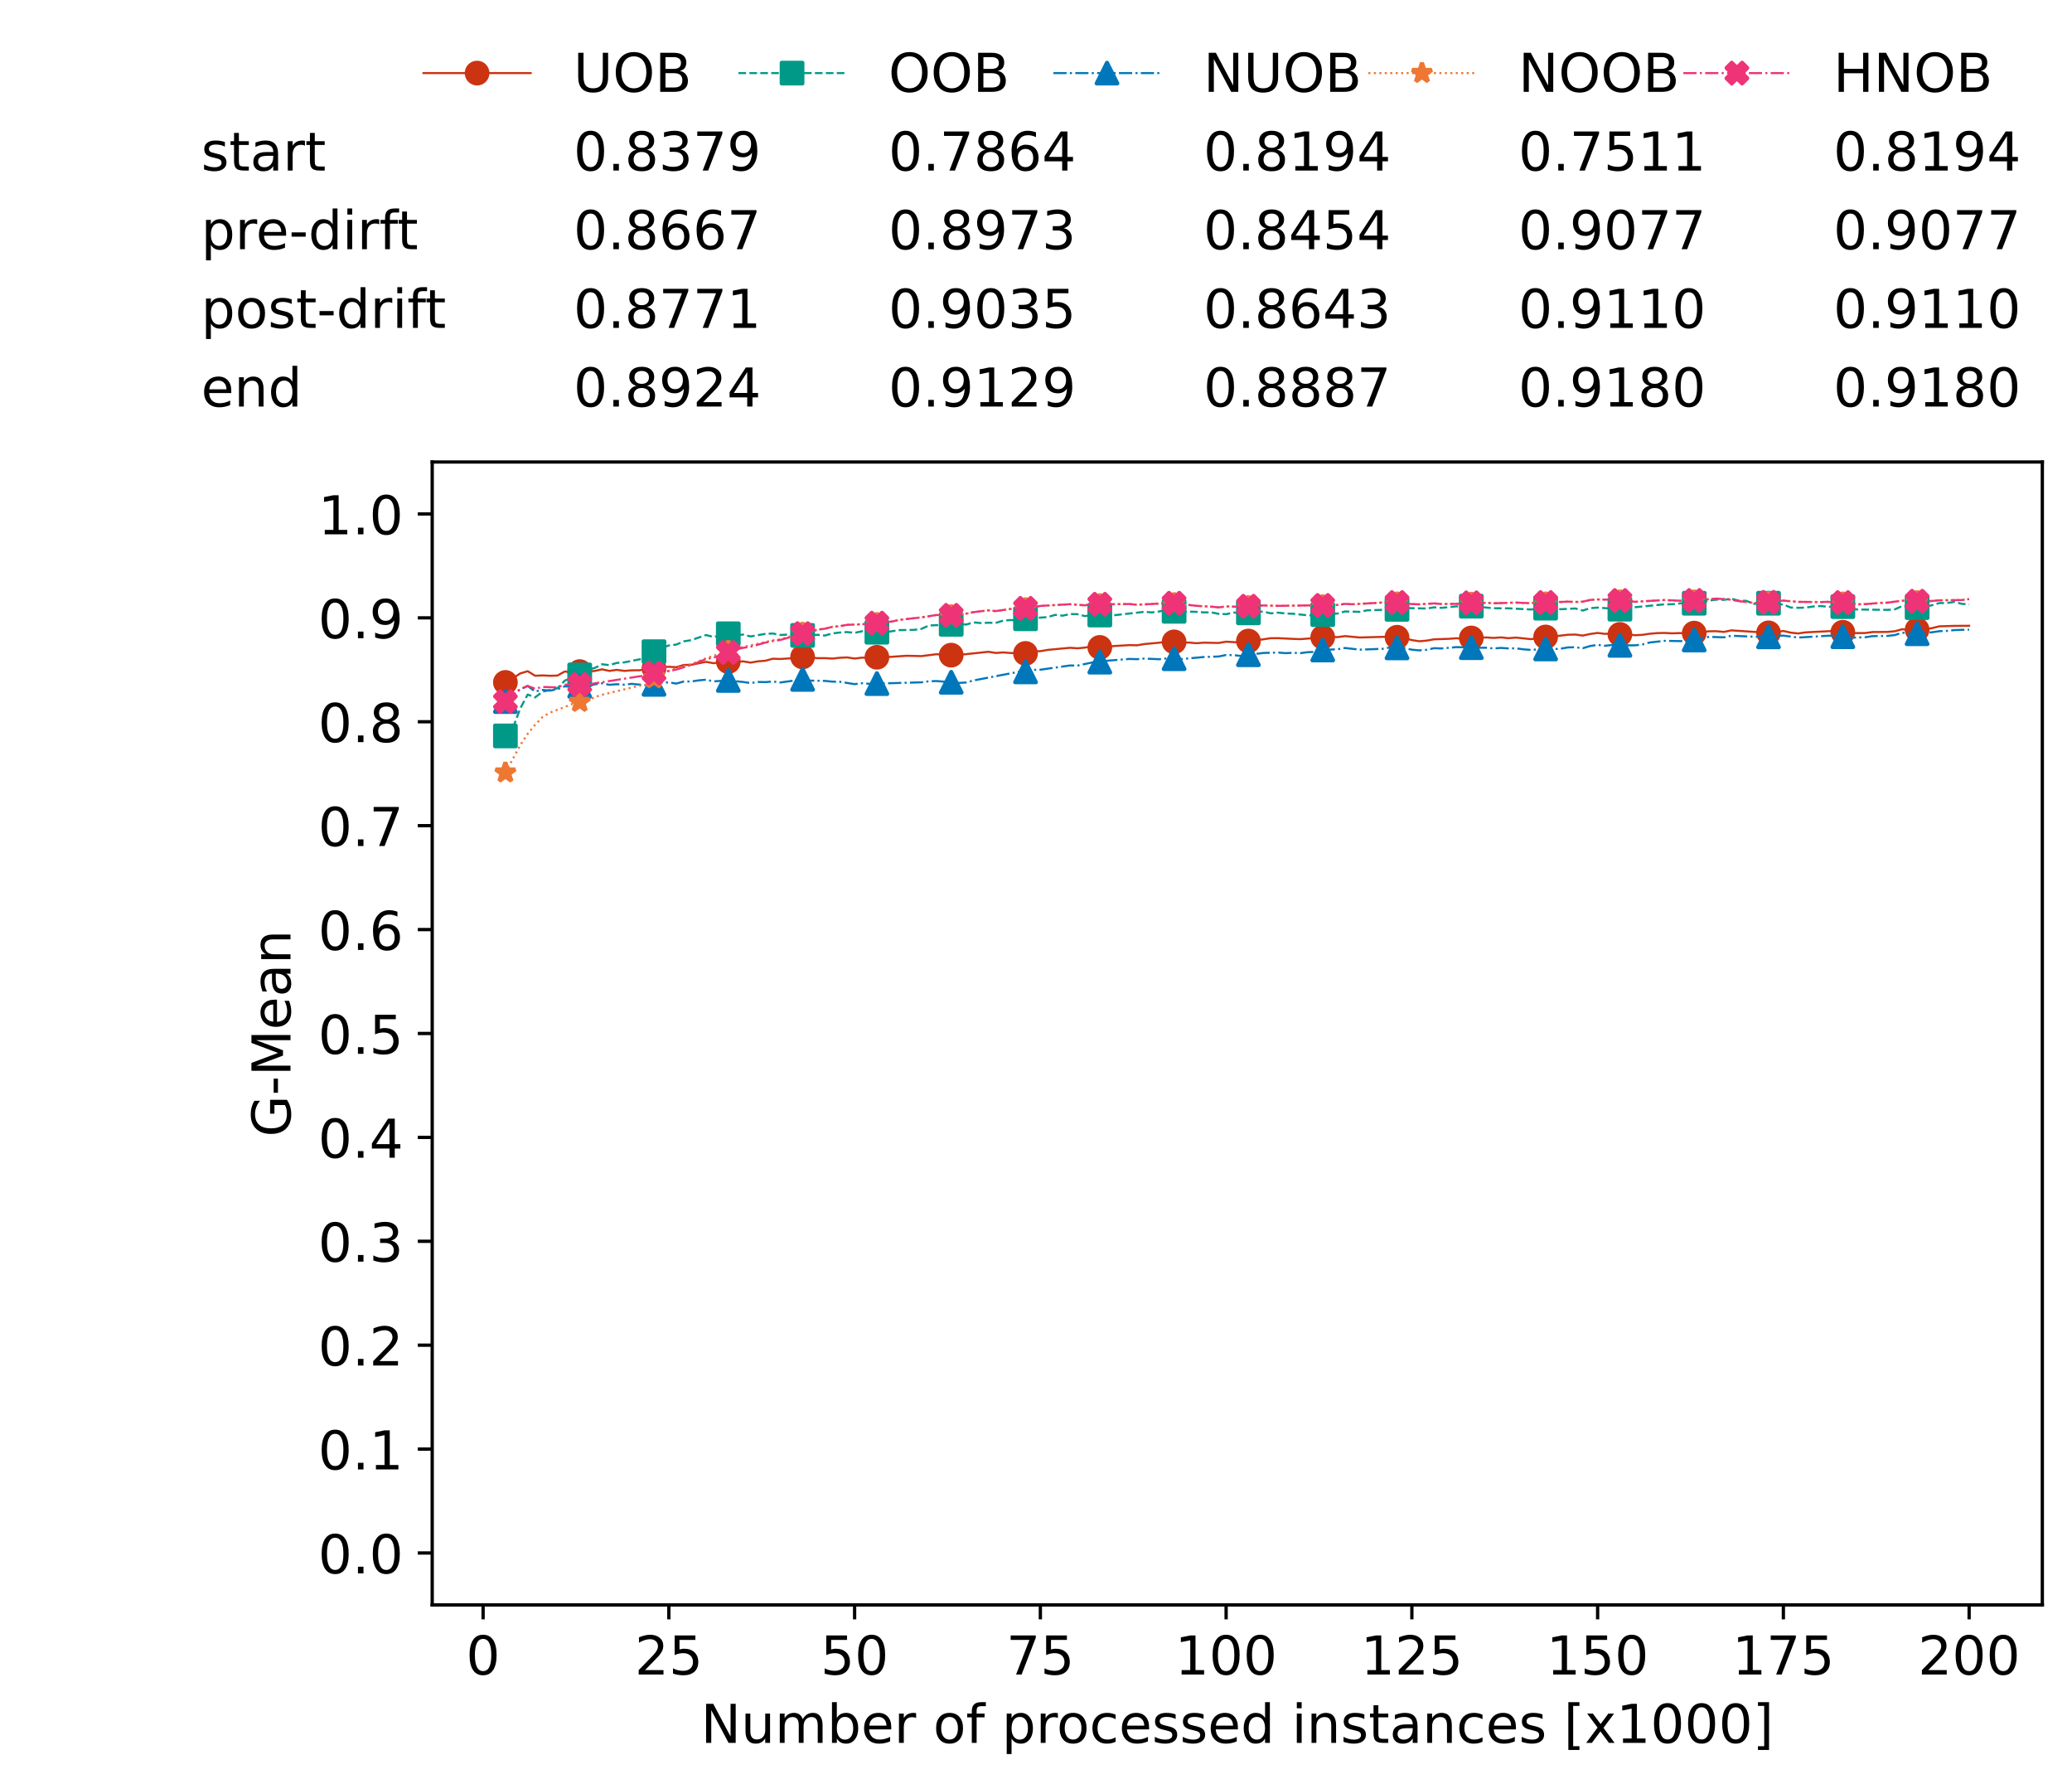 <?xml version="1.0" encoding="utf-8" standalone="no"?>
<!DOCTYPE svg PUBLIC "-//W3C//DTD SVG 1.1//EN"
  "http://www.w3.org/Graphics/SVG/1.1/DTD/svg11.dtd">
<!-- Created with matplotlib (https://matplotlib.org/) -->
<svg height="432.615pt" version="1.1" viewBox="0 0 502.65 432.615" width="502.65pt" xmlns="http://www.w3.org/2000/svg" xmlns:xlink="http://www.w3.org/1999/xlink">
 <defs>
  <style type="text/css">*{stroke-linecap:butt;stroke-linejoin:round;}</style>
 </defs>
 <g id="figure_1">
  <g id="patch_1">
   <path d="M 0 432.615 
L 502.65 432.615 
L 502.65 0 
L 0 0 
z
" style="fill:#ffffff;"/>
  </g>
  <g id="axes_1">
   <g id="patch_2">
    <path d="M 104.85 389.252 
L 495.45 389.252 
L 495.45 112.052 
L 104.85 112.052 
z
" style="fill:#ffffff;"/>
   </g>
   <g id="matplotlib.axis_1">
    <g id="xtick_1">
     <g id="line2d_1">
      <defs>
       <path d="M 0 0 
L 0 3.5 
" id="mf9a0c4fe1a" style="stroke:#000000;stroke-width:0.8;"/>
      </defs>
      <g>
       <use style="stroke:#000000;stroke-width:0.8;" x="117.197" xlink:href="#mf9a0c4fe1a" y="389.252"/>
      </g>
     </g>
     <g id="text_1">
      <!-- 0 -->
      <g transform="translate(113.061 406.13)scale(0.13 -0.13)">
       <defs>
        <path d="M 31.781 66.406 
Q 24.172 66.406 20.328 58.906 
Q 16.5 51.422 16.5 36.375 
Q 16.5 21.391 20.328 13.891 
Q 24.172 6.391 31.781 6.391 
Q 39.453 6.391 43.281 13.891 
Q 47.125 21.391 47.125 36.375 
Q 47.125 51.422 43.281 58.906 
Q 39.453 66.406 31.781 66.406 
z
M 31.781 74.219 
Q 44.047 74.219 50.516 64.516 
Q 56.984 54.828 56.984 36.375 
Q 56.984 17.969 50.516 8.266 
Q 44.047 -1.422 31.781 -1.422 
Q 19.531 -1.422 13.062 8.266 
Q 6.594 17.969 6.594 36.375 
Q 6.594 54.828 13.062 64.516 
Q 19.531 74.219 31.781 74.219 
z
" id="DejaVuSans-48"/>
       </defs>
       <use xlink:href="#DejaVuSans-48"/>
      </g>
     </g>
    </g>
    <g id="xtick_2">
     <g id="line2d_2">
      <g>
       <use style="stroke:#000000;stroke-width:0.8;" x="162.259" xlink:href="#mf9a0c4fe1a" y="389.252"/>
      </g>
     </g>
     <g id="text_2">
      <!-- 25 -->
      <g transform="translate(153.988 406.13)scale(0.13 -0.13)">
       <defs>
        <path d="M 19.188 8.297 
L 53.609 8.297 
L 53.609 0 
L 7.328 0 
L 7.328 8.297 
Q 12.938 14.109 22.625 23.891 
Q 32.328 33.688 34.812 36.531 
Q 39.547 41.844 41.422 45.531 
Q 43.312 49.219 43.312 52.781 
Q 43.312 58.594 39.234 62.25 
Q 35.156 65.922 28.609 65.922 
Q 23.969 65.922 18.812 64.312 
Q 13.672 62.703 7.812 59.422 
L 7.812 69.391 
Q 13.766 71.781 18.938 73 
Q 24.125 74.219 28.422 74.219 
Q 39.75 74.219 46.484 68.547 
Q 53.219 62.891 53.219 53.422 
Q 53.219 48.922 51.531 44.891 
Q 49.859 40.875 45.406 35.406 
Q 44.188 33.984 37.641 27.219 
Q 31.109 20.453 19.188 8.297 
z
" id="DejaVuSans-50"/>
        <path d="M 10.797 72.906 
L 49.516 72.906 
L 49.516 64.594 
L 19.828 64.594 
L 19.828 46.734 
Q 21.969 47.469 24.109 47.828 
Q 26.266 48.188 28.422 48.188 
Q 40.625 48.188 47.75 41.5 
Q 54.891 34.812 54.891 23.391 
Q 54.891 11.625 47.562 5.094 
Q 40.234 -1.422 26.906 -1.422 
Q 22.312 -1.422 17.547 -0.641 
Q 12.797 0.141 7.719 1.703 
L 7.719 11.625 
Q 12.109 9.234 16.797 8.062 
Q 21.484 6.891 26.703 6.891 
Q 35.156 6.891 40.078 11.328 
Q 45.016 15.766 45.016 23.391 
Q 45.016 31 40.078 35.438 
Q 35.156 39.891 26.703 39.891 
Q 22.75 39.891 18.812 39.016 
Q 14.891 38.141 10.797 36.281 
z
" id="DejaVuSans-53"/>
       </defs>
       <use xlink:href="#DejaVuSans-50"/>
       <use x="63.623" xlink:href="#DejaVuSans-53"/>
      </g>
     </g>
    </g>
    <g id="xtick_3">
     <g id="line2d_3">
      <g>
       <use style="stroke:#000000;stroke-width:0.8;" x="207.322" xlink:href="#mf9a0c4fe1a" y="389.252"/>
      </g>
     </g>
     <g id="text_3">
      <!-- 50 -->
      <g transform="translate(199.05 406.13)scale(0.13 -0.13)">
       <use xlink:href="#DejaVuSans-53"/>
       <use x="63.623" xlink:href="#DejaVuSans-48"/>
      </g>
     </g>
    </g>
    <g id="xtick_4">
     <g id="line2d_4">
      <g>
       <use style="stroke:#000000;stroke-width:0.8;" x="252.384" xlink:href="#mf9a0c4fe1a" y="389.252"/>
      </g>
     </g>
     <g id="text_4">
      <!-- 75 -->
      <g transform="translate(244.113 406.13)scale(0.13 -0.13)">
       <defs>
        <path d="M 8.203 72.906 
L 55.078 72.906 
L 55.078 68.703 
L 28.609 0 
L 18.312 0 
L 43.219 64.594 
L 8.203 64.594 
z
" id="DejaVuSans-55"/>
       </defs>
       <use xlink:href="#DejaVuSans-55"/>
       <use x="63.623" xlink:href="#DejaVuSans-53"/>
      </g>
     </g>
    </g>
    <g id="xtick_5">
     <g id="line2d_5">
      <g>
       <use style="stroke:#000000;stroke-width:0.8;" x="297.446" xlink:href="#mf9a0c4fe1a" y="389.252"/>
      </g>
     </g>
     <g id="text_5">
      <!-- 100 -->
      <g transform="translate(285.039 406.13)scale(0.13 -0.13)">
       <defs>
        <path d="M 12.406 8.297 
L 28.516 8.297 
L 28.516 63.922 
L 10.984 60.406 
L 10.984 69.391 
L 28.422 72.906 
L 38.281 72.906 
L 38.281 8.297 
L 54.391 8.297 
L 54.391 0 
L 12.406 0 
z
" id="DejaVuSans-49"/>
       </defs>
       <use xlink:href="#DejaVuSans-49"/>
       <use x="63.623" xlink:href="#DejaVuSans-48"/>
       <use x="127.246" xlink:href="#DejaVuSans-48"/>
      </g>
     </g>
    </g>
    <g id="xtick_6">
     <g id="line2d_6">
      <g>
       <use style="stroke:#000000;stroke-width:0.8;" x="342.509" xlink:href="#mf9a0c4fe1a" y="389.252"/>
      </g>
     </g>
     <g id="text_6">
      <!-- 125 -->
      <g transform="translate(330.102 406.13)scale(0.13 -0.13)">
       <use xlink:href="#DejaVuSans-49"/>
       <use x="63.623" xlink:href="#DejaVuSans-50"/>
       <use x="127.246" xlink:href="#DejaVuSans-53"/>
      </g>
     </g>
    </g>
    <g id="xtick_7">
     <g id="line2d_7">
      <g>
       <use style="stroke:#000000;stroke-width:0.8;" x="387.571" xlink:href="#mf9a0c4fe1a" y="389.252"/>
      </g>
     </g>
     <g id="text_7">
      <!-- 150 -->
      <g transform="translate(375.164 406.13)scale(0.13 -0.13)">
       <use xlink:href="#DejaVuSans-49"/>
       <use x="63.623" xlink:href="#DejaVuSans-53"/>
       <use x="127.246" xlink:href="#DejaVuSans-48"/>
      </g>
     </g>
    </g>
    <g id="xtick_8">
     <g id="line2d_8">
      <g>
       <use style="stroke:#000000;stroke-width:0.8;" x="432.633" xlink:href="#mf9a0c4fe1a" y="389.252"/>
      </g>
     </g>
     <g id="text_8">
      <!-- 175 -->
      <g transform="translate(420.226 406.13)scale(0.13 -0.13)">
       <use xlink:href="#DejaVuSans-49"/>
       <use x="63.623" xlink:href="#DejaVuSans-55"/>
       <use x="127.246" xlink:href="#DejaVuSans-53"/>
      </g>
     </g>
    </g>
    <g id="xtick_9">
     <g id="line2d_9">
      <g>
       <use style="stroke:#000000;stroke-width:0.8;" x="477.695" xlink:href="#mf9a0c4fe1a" y="389.252"/>
      </g>
     </g>
     <g id="text_9">
      <!-- 200 -->
      <g transform="translate(465.289 406.13)scale(0.13 -0.13)">
       <use xlink:href="#DejaVuSans-50"/>
       <use x="63.623" xlink:href="#DejaVuSans-48"/>
       <use x="127.246" xlink:href="#DejaVuSans-48"/>
      </g>
     </g>
    </g>
    <g id="text_10">
     <!-- Number of processed instances [x1000] -->
     <g transform="translate(170.025 422.711)scale(0.13 -0.13)">
      <defs>
       <path d="M 9.812 72.906 
L 23.094 72.906 
L 55.422 11.922 
L 55.422 72.906 
L 64.984 72.906 
L 64.984 0 
L 51.703 0 
L 19.391 60.984 
L 19.391 0 
L 9.812 0 
z
" id="DejaVuSans-78"/>
       <path d="M 8.5 21.578 
L 8.5 54.688 
L 17.484 54.688 
L 17.484 21.922 
Q 17.484 14.156 20.5 10.266 
Q 23.531 6.391 29.594 6.391 
Q 36.859 6.391 41.078 11.031 
Q 45.312 15.672 45.312 23.688 
L 45.312 54.688 
L 54.297 54.688 
L 54.297 0 
L 45.312 0 
L 45.312 8.406 
Q 42.047 3.422 37.719 1 
Q 33.406 -1.422 27.688 -1.422 
Q 18.266 -1.422 13.375 4.438 
Q 8.5 10.297 8.5 21.578 
z
M 31.109 56 
z
" id="DejaVuSans-117"/>
       <path d="M 52 44.188 
Q 55.375 50.25 60.062 53.125 
Q 64.75 56 71.094 56 
Q 79.641 56 84.281 50.016 
Q 88.922 44.047 88.922 33.016 
L 88.922 0 
L 79.891 0 
L 79.891 32.719 
Q 79.891 40.578 77.094 44.375 
Q 74.312 48.188 68.609 48.188 
Q 61.625 48.188 57.562 43.547 
Q 53.516 38.922 53.516 30.906 
L 53.516 0 
L 44.484 0 
L 44.484 32.719 
Q 44.484 40.625 41.703 44.406 
Q 38.922 48.188 33.109 48.188 
Q 26.219 48.188 22.156 43.531 
Q 18.109 38.875 18.109 30.906 
L 18.109 0 
L 9.078 0 
L 9.078 54.688 
L 18.109 54.688 
L 18.109 46.188 
Q 21.188 51.219 25.484 53.609 
Q 29.781 56 35.688 56 
Q 41.656 56 45.828 52.969 
Q 50 49.953 52 44.188 
z
" id="DejaVuSans-109"/>
       <path d="M 48.688 27.297 
Q 48.688 37.203 44.609 42.844 
Q 40.531 48.484 33.406 48.484 
Q 26.266 48.484 22.188 42.844 
Q 18.109 37.203 18.109 27.297 
Q 18.109 17.391 22.188 11.75 
Q 26.266 6.109 33.406 6.109 
Q 40.531 6.109 44.609 11.75 
Q 48.688 17.391 48.688 27.297 
z
M 18.109 46.391 
Q 20.953 51.266 25.266 53.625 
Q 29.594 56 35.594 56 
Q 45.562 56 51.781 48.094 
Q 58.016 40.188 58.016 27.297 
Q 58.016 14.406 51.781 6.484 
Q 45.562 -1.422 35.594 -1.422 
Q 29.594 -1.422 25.266 0.953 
Q 20.953 3.328 18.109 8.203 
L 18.109 0 
L 9.078 0 
L 9.078 75.984 
L 18.109 75.984 
z
" id="DejaVuSans-98"/>
       <path d="M 56.203 29.594 
L 56.203 25.203 
L 14.891 25.203 
Q 15.484 15.922 20.484 11.062 
Q 25.484 6.203 34.422 6.203 
Q 39.594 6.203 44.453 7.469 
Q 49.312 8.734 54.109 11.281 
L 54.109 2.781 
Q 49.266 0.734 44.188 -0.344 
Q 39.109 -1.422 33.891 -1.422 
Q 20.797 -1.422 13.156 6.188 
Q 5.516 13.812 5.516 26.812 
Q 5.516 40.234 12.766 48.109 
Q 20.016 56 32.328 56 
Q 43.359 56 49.781 48.891 
Q 56.203 41.797 56.203 29.594 
z
M 47.219 32.234 
Q 47.125 39.594 43.094 43.984 
Q 39.062 48.391 32.422 48.391 
Q 24.906 48.391 20.391 44.141 
Q 15.875 39.891 15.188 32.172 
z
" id="DejaVuSans-101"/>
       <path d="M 41.109 46.297 
Q 39.594 47.172 37.812 47.578 
Q 36.031 48 33.891 48 
Q 26.266 48 22.188 43.047 
Q 18.109 38.094 18.109 28.812 
L 18.109 0 
L 9.078 0 
L 9.078 54.688 
L 18.109 54.688 
L 18.109 46.188 
Q 20.953 51.172 25.484 53.578 
Q 30.031 56 36.531 56 
Q 37.453 56 38.578 55.875 
Q 39.703 55.766 41.062 55.516 
z
" id="DejaVuSans-114"/>
       <path id="DejaVuSans-32"/>
       <path d="M 30.609 48.391 
Q 23.391 48.391 19.188 42.75 
Q 14.984 37.109 14.984 27.297 
Q 14.984 17.484 19.156 11.844 
Q 23.344 6.203 30.609 6.203 
Q 37.797 6.203 41.984 11.859 
Q 46.188 17.531 46.188 27.297 
Q 46.188 37.016 41.984 42.703 
Q 37.797 48.391 30.609 48.391 
z
M 30.609 56 
Q 42.328 56 49.016 48.375 
Q 55.719 40.766 55.719 27.297 
Q 55.719 13.875 49.016 6.219 
Q 42.328 -1.422 30.609 -1.422 
Q 18.844 -1.422 12.172 6.219 
Q 5.516 13.875 5.516 27.297 
Q 5.516 40.766 12.172 48.375 
Q 18.844 56 30.609 56 
z
" id="DejaVuSans-111"/>
       <path d="M 37.109 75.984 
L 37.109 68.5 
L 28.516 68.5 
Q 23.688 68.5 21.797 66.547 
Q 19.922 64.594 19.922 59.516 
L 19.922 54.688 
L 34.719 54.688 
L 34.719 47.703 
L 19.922 47.703 
L 19.922 0 
L 10.891 0 
L 10.891 47.703 
L 2.297 47.703 
L 2.297 54.688 
L 10.891 54.688 
L 10.891 58.5 
Q 10.891 67.625 15.141 71.797 
Q 19.391 75.984 28.609 75.984 
z
" id="DejaVuSans-102"/>
       <path d="M 18.109 8.203 
L 18.109 -20.797 
L 9.078 -20.797 
L 9.078 54.688 
L 18.109 54.688 
L 18.109 46.391 
Q 20.953 51.266 25.266 53.625 
Q 29.594 56 35.594 56 
Q 45.562 56 51.781 48.094 
Q 58.016 40.188 58.016 27.297 
Q 58.016 14.406 51.781 6.484 
Q 45.562 -1.422 35.594 -1.422 
Q 29.594 -1.422 25.266 0.953 
Q 20.953 3.328 18.109 8.203 
z
M 48.688 27.297 
Q 48.688 37.203 44.609 42.844 
Q 40.531 48.484 33.406 48.484 
Q 26.266 48.484 22.188 42.844 
Q 18.109 37.203 18.109 27.297 
Q 18.109 17.391 22.188 11.75 
Q 26.266 6.109 33.406 6.109 
Q 40.531 6.109 44.609 11.75 
Q 48.688 17.391 48.688 27.297 
z
" id="DejaVuSans-112"/>
       <path d="M 48.781 52.594 
L 48.781 44.188 
Q 44.969 46.297 41.141 47.344 
Q 37.312 48.391 33.406 48.391 
Q 24.656 48.391 19.812 42.844 
Q 14.984 37.312 14.984 27.297 
Q 14.984 17.281 19.812 11.734 
Q 24.656 6.203 33.406 6.203 
Q 37.312 6.203 41.141 7.25 
Q 44.969 8.297 48.781 10.406 
L 48.781 2.094 
Q 45.016 0.344 40.984 -0.531 
Q 36.969 -1.422 32.422 -1.422 
Q 20.062 -1.422 12.781 6.344 
Q 5.516 14.109 5.516 27.297 
Q 5.516 40.672 12.859 48.328 
Q 20.219 56 33.016 56 
Q 37.156 56 41.109 55.141 
Q 45.062 54.297 48.781 52.594 
z
" id="DejaVuSans-99"/>
       <path d="M 44.281 53.078 
L 44.281 44.578 
Q 40.484 46.531 36.375 47.5 
Q 32.281 48.484 27.875 48.484 
Q 21.188 48.484 17.844 46.438 
Q 14.5 44.391 14.5 40.281 
Q 14.5 37.156 16.891 35.375 
Q 19.281 33.594 26.516 31.984 
L 29.594 31.297 
Q 39.156 29.25 43.188 25.516 
Q 47.219 21.781 47.219 15.094 
Q 47.219 7.469 41.188 3.016 
Q 35.156 -1.422 24.609 -1.422 
Q 20.219 -1.422 15.453 -0.562 
Q 10.688 0.297 5.422 2 
L 5.422 11.281 
Q 10.406 8.688 15.234 7.391 
Q 20.062 6.109 24.812 6.109 
Q 31.156 6.109 34.562 8.281 
Q 37.984 10.453 37.984 14.406 
Q 37.984 18.062 35.516 20.016 
Q 33.062 21.969 24.703 23.781 
L 21.578 24.516 
Q 13.234 26.266 9.516 29.906 
Q 5.812 33.547 5.812 39.891 
Q 5.812 47.609 11.281 51.797 
Q 16.75 56 26.812 56 
Q 31.781 56 36.172 55.266 
Q 40.578 54.547 44.281 53.078 
z
" id="DejaVuSans-115"/>
       <path d="M 45.406 46.391 
L 45.406 75.984 
L 54.391 75.984 
L 54.391 0 
L 45.406 0 
L 45.406 8.203 
Q 42.578 3.328 38.25 0.953 
Q 33.938 -1.422 27.875 -1.422 
Q 17.969 -1.422 11.734 6.484 
Q 5.516 14.406 5.516 27.297 
Q 5.516 40.188 11.734 48.094 
Q 17.969 56 27.875 56 
Q 33.938 56 38.25 53.625 
Q 42.578 51.266 45.406 46.391 
z
M 14.797 27.297 
Q 14.797 17.391 18.875 11.75 
Q 22.953 6.109 30.078 6.109 
Q 37.203 6.109 41.297 11.75 
Q 45.406 17.391 45.406 27.297 
Q 45.406 37.203 41.297 42.844 
Q 37.203 48.484 30.078 48.484 
Q 22.953 48.484 18.875 42.844 
Q 14.797 37.203 14.797 27.297 
z
" id="DejaVuSans-100"/>
       <path d="M 9.422 54.688 
L 18.406 54.688 
L 18.406 0 
L 9.422 0 
z
M 9.422 75.984 
L 18.406 75.984 
L 18.406 64.594 
L 9.422 64.594 
z
" id="DejaVuSans-105"/>
       <path d="M 54.891 33.016 
L 54.891 0 
L 45.906 0 
L 45.906 32.719 
Q 45.906 40.484 42.875 44.328 
Q 39.844 48.188 33.797 48.188 
Q 26.516 48.188 22.312 43.547 
Q 18.109 38.922 18.109 30.906 
L 18.109 0 
L 9.078 0 
L 9.078 54.688 
L 18.109 54.688 
L 18.109 46.188 
Q 21.344 51.125 25.703 53.562 
Q 30.078 56 35.797 56 
Q 45.219 56 50.047 50.172 
Q 54.891 44.344 54.891 33.016 
z
" id="DejaVuSans-110"/>
       <path d="M 18.312 70.219 
L 18.312 54.688 
L 36.812 54.688 
L 36.812 47.703 
L 18.312 47.703 
L 18.312 18.016 
Q 18.312 11.328 20.141 9.422 
Q 21.969 7.516 27.594 7.516 
L 36.812 7.516 
L 36.812 0 
L 27.594 0 
Q 17.188 0 13.234 3.875 
Q 9.281 7.766 9.281 18.016 
L 9.281 47.703 
L 2.688 47.703 
L 2.688 54.688 
L 9.281 54.688 
L 9.281 70.219 
z
" id="DejaVuSans-116"/>
       <path d="M 34.281 27.484 
Q 23.391 27.484 19.188 25 
Q 14.984 22.516 14.984 16.5 
Q 14.984 11.719 18.141 8.906 
Q 21.297 6.109 26.703 6.109 
Q 34.188 6.109 38.703 11.406 
Q 43.219 16.703 43.219 25.484 
L 43.219 27.484 
z
M 52.203 31.203 
L 52.203 0 
L 43.219 0 
L 43.219 8.297 
Q 40.141 3.328 35.547 0.953 
Q 30.953 -1.422 24.312 -1.422 
Q 15.922 -1.422 10.953 3.297 
Q 6 8.016 6 15.922 
Q 6 25.141 12.172 29.828 
Q 18.359 34.516 30.609 34.516 
L 43.219 34.516 
L 43.219 35.406 
Q 43.219 41.609 39.141 45 
Q 35.062 48.391 27.688 48.391 
Q 23 48.391 18.547 47.266 
Q 14.109 46.141 10.016 43.891 
L 10.016 52.203 
Q 14.938 54.109 19.578 55.047 
Q 24.219 56 28.609 56 
Q 40.484 56 46.344 49.844 
Q 52.203 43.703 52.203 31.203 
z
" id="DejaVuSans-97"/>
       <path d="M 8.594 75.984 
L 29.297 75.984 
L 29.297 69 
L 17.578 69 
L 17.578 -6.203 
L 29.297 -6.203 
L 29.297 -13.188 
L 8.594 -13.188 
z
" id="DejaVuSans-91"/>
       <path d="M 54.891 54.688 
L 35.109 28.078 
L 55.906 0 
L 45.312 0 
L 29.391 21.484 
L 13.484 0 
L 2.875 0 
L 24.125 28.609 
L 4.688 54.688 
L 15.281 54.688 
L 29.781 35.203 
L 44.281 54.688 
z
" id="DejaVuSans-120"/>
       <path d="M 30.422 75.984 
L 30.422 -13.188 
L 9.719 -13.188 
L 9.719 -6.203 
L 21.391 -6.203 
L 21.391 69 
L 9.719 69 
L 9.719 75.984 
z
" id="DejaVuSans-93"/>
      </defs>
      <use xlink:href="#DejaVuSans-78"/>
      <use x="74.805" xlink:href="#DejaVuSans-117"/>
      <use x="138.184" xlink:href="#DejaVuSans-109"/>
      <use x="235.596" xlink:href="#DejaVuSans-98"/>
      <use x="299.072" xlink:href="#DejaVuSans-101"/>
      <use x="360.596" xlink:href="#DejaVuSans-114"/>
      <use x="401.709" xlink:href="#DejaVuSans-32"/>
      <use x="433.496" xlink:href="#DejaVuSans-111"/>
      <use x="494.678" xlink:href="#DejaVuSans-102"/>
      <use x="529.883" xlink:href="#DejaVuSans-32"/>
      <use x="561.67" xlink:href="#DejaVuSans-112"/>
      <use x="625.146" xlink:href="#DejaVuSans-114"/>
      <use x="664.01" xlink:href="#DejaVuSans-111"/>
      <use x="725.191" xlink:href="#DejaVuSans-99"/>
      <use x="780.172" xlink:href="#DejaVuSans-101"/>
      <use x="841.695" xlink:href="#DejaVuSans-115"/>
      <use x="893.795" xlink:href="#DejaVuSans-115"/>
      <use x="945.895" xlink:href="#DejaVuSans-101"/>
      <use x="1007.418" xlink:href="#DejaVuSans-100"/>
      <use x="1070.895" xlink:href="#DejaVuSans-32"/>
      <use x="1102.682" xlink:href="#DejaVuSans-105"/>
      <use x="1130.465" xlink:href="#DejaVuSans-110"/>
      <use x="1193.844" xlink:href="#DejaVuSans-115"/>
      <use x="1245.943" xlink:href="#DejaVuSans-116"/>
      <use x="1285.152" xlink:href="#DejaVuSans-97"/>
      <use x="1346.432" xlink:href="#DejaVuSans-110"/>
      <use x="1409.811" xlink:href="#DejaVuSans-99"/>
      <use x="1464.791" xlink:href="#DejaVuSans-101"/>
      <use x="1526.314" xlink:href="#DejaVuSans-115"/>
      <use x="1578.414" xlink:href="#DejaVuSans-32"/>
      <use x="1610.201" xlink:href="#DejaVuSans-91"/>
      <use x="1649.215" xlink:href="#DejaVuSans-120"/>
      <use x="1708.395" xlink:href="#DejaVuSans-49"/>
      <use x="1772.018" xlink:href="#DejaVuSans-48"/>
      <use x="1835.641" xlink:href="#DejaVuSans-48"/>
      <use x="1899.264" xlink:href="#DejaVuSans-48"/>
      <use x="1962.887" xlink:href="#DejaVuSans-93"/>
     </g>
    </g>
   </g>
   <g id="matplotlib.axis_2">
    <g id="ytick_1">
     <g id="line2d_10">
      <defs>
       <path d="M 0 0 
L -3.5 0 
" id="m93e1519440" style="stroke:#000000;stroke-width:0.8;"/>
      </defs>
      <g>
       <use style="stroke:#000000;stroke-width:0.8;" x="104.85" xlink:href="#m93e1519440" y="376.652"/>
      </g>
     </g>
     <g id="text_11">
      <!-- 0.0 -->
      <g transform="translate(77.176 381.591)scale(0.13 -0.13)">
       <defs>
        <path d="M 10.688 12.406 
L 21 12.406 
L 21 0 
L 10.688 0 
z
" id="DejaVuSans-46"/>
       </defs>
       <use xlink:href="#DejaVuSans-48"/>
       <use x="63.623" xlink:href="#DejaVuSans-46"/>
       <use x="95.41" xlink:href="#DejaVuSans-48"/>
      </g>
     </g>
    </g>
    <g id="ytick_2">
     <g id="line2d_11">
      <g>
       <use style="stroke:#000000;stroke-width:0.8;" x="104.85" xlink:href="#m93e1519440" y="351.452"/>
      </g>
     </g>
     <g id="text_12">
      <!-- 0.1 -->
      <g transform="translate(77.176 356.391)scale(0.13 -0.13)">
       <use xlink:href="#DejaVuSans-48"/>
       <use x="63.623" xlink:href="#DejaVuSans-46"/>
       <use x="95.41" xlink:href="#DejaVuSans-49"/>
      </g>
     </g>
    </g>
    <g id="ytick_3">
     <g id="line2d_12">
      <g>
       <use style="stroke:#000000;stroke-width:0.8;" x="104.85" xlink:href="#m93e1519440" y="326.252"/>
      </g>
     </g>
     <g id="text_13">
      <!-- 0.2 -->
      <g transform="translate(77.176 331.191)scale(0.13 -0.13)">
       <use xlink:href="#DejaVuSans-48"/>
       <use x="63.623" xlink:href="#DejaVuSans-46"/>
       <use x="95.41" xlink:href="#DejaVuSans-50"/>
      </g>
     </g>
    </g>
    <g id="ytick_4">
     <g id="line2d_13">
      <g>
       <use style="stroke:#000000;stroke-width:0.8;" x="104.85" xlink:href="#m93e1519440" y="301.052"/>
      </g>
     </g>
     <g id="text_14">
      <!-- 0.3 -->
      <g transform="translate(77.176 305.991)scale(0.13 -0.13)">
       <defs>
        <path d="M 40.578 39.312 
Q 47.656 37.797 51.625 33 
Q 55.609 28.219 55.609 21.188 
Q 55.609 10.406 48.188 4.484 
Q 40.766 -1.422 27.094 -1.422 
Q 22.516 -1.422 17.656 -0.516 
Q 12.797 0.391 7.625 2.203 
L 7.625 11.719 
Q 11.719 9.328 16.594 8.109 
Q 21.484 6.891 26.812 6.891 
Q 36.078 6.891 40.938 10.547 
Q 45.797 14.203 45.797 21.188 
Q 45.797 27.641 41.281 31.266 
Q 36.766 34.906 28.719 34.906 
L 20.219 34.906 
L 20.219 43.016 
L 29.109 43.016 
Q 36.375 43.016 40.234 45.922 
Q 44.094 48.828 44.094 54.297 
Q 44.094 59.906 40.109 62.906 
Q 36.141 65.922 28.719 65.922 
Q 24.656 65.922 20.016 65.031 
Q 15.375 64.156 9.812 62.312 
L 9.812 71.094 
Q 15.438 72.656 20.344 73.438 
Q 25.25 74.219 29.594 74.219 
Q 40.828 74.219 47.359 69.109 
Q 53.906 64.016 53.906 55.328 
Q 53.906 49.266 50.438 45.094 
Q 46.969 40.922 40.578 39.312 
z
" id="DejaVuSans-51"/>
       </defs>
       <use xlink:href="#DejaVuSans-48"/>
       <use x="63.623" xlink:href="#DejaVuSans-46"/>
       <use x="95.41" xlink:href="#DejaVuSans-51"/>
      </g>
     </g>
    </g>
    <g id="ytick_5">
     <g id="line2d_14">
      <g>
       <use style="stroke:#000000;stroke-width:0.8;" x="104.85" xlink:href="#m93e1519440" y="275.852"/>
      </g>
     </g>
     <g id="text_15">
      <!-- 0.4 -->
      <g transform="translate(77.176 280.791)scale(0.13 -0.13)">
       <defs>
        <path d="M 37.797 64.312 
L 12.891 25.391 
L 37.797 25.391 
z
M 35.203 72.906 
L 47.609 72.906 
L 47.609 25.391 
L 58.016 25.391 
L 58.016 17.188 
L 47.609 17.188 
L 47.609 0 
L 37.797 0 
L 37.797 17.188 
L 4.891 17.188 
L 4.891 26.703 
z
" id="DejaVuSans-52"/>
       </defs>
       <use xlink:href="#DejaVuSans-48"/>
       <use x="63.623" xlink:href="#DejaVuSans-46"/>
       <use x="95.41" xlink:href="#DejaVuSans-52"/>
      </g>
     </g>
    </g>
    <g id="ytick_6">
     <g id="line2d_15">
      <g>
       <use style="stroke:#000000;stroke-width:0.8;" x="104.85" xlink:href="#m93e1519440" y="250.652"/>
      </g>
     </g>
     <g id="text_16">
      <!-- 0.5 -->
      <g transform="translate(77.176 255.591)scale(0.13 -0.13)">
       <use xlink:href="#DejaVuSans-48"/>
       <use x="63.623" xlink:href="#DejaVuSans-46"/>
       <use x="95.41" xlink:href="#DejaVuSans-53"/>
      </g>
     </g>
    </g>
    <g id="ytick_7">
     <g id="line2d_16">
      <g>
       <use style="stroke:#000000;stroke-width:0.8;" x="104.85" xlink:href="#m93e1519440" y="225.452"/>
      </g>
     </g>
     <g id="text_17">
      <!-- 0.6 -->
      <g transform="translate(77.176 230.391)scale(0.13 -0.13)">
       <defs>
        <path d="M 33.016 40.375 
Q 26.375 40.375 22.484 35.828 
Q 18.609 31.297 18.609 23.391 
Q 18.609 15.531 22.484 10.953 
Q 26.375 6.391 33.016 6.391 
Q 39.656 6.391 43.531 10.953 
Q 47.406 15.531 47.406 23.391 
Q 47.406 31.297 43.531 35.828 
Q 39.656 40.375 33.016 40.375 
z
M 52.594 71.297 
L 52.594 62.312 
Q 48.875 64.062 45.094 64.984 
Q 41.312 65.922 37.594 65.922 
Q 27.828 65.922 22.672 59.328 
Q 17.531 52.734 16.797 39.406 
Q 19.672 43.656 24.016 45.922 
Q 28.375 48.188 33.594 48.188 
Q 44.578 48.188 50.953 41.516 
Q 57.328 34.859 57.328 23.391 
Q 57.328 12.156 50.688 5.359 
Q 44.047 -1.422 33.016 -1.422 
Q 20.359 -1.422 13.672 8.266 
Q 6.984 17.969 6.984 36.375 
Q 6.984 53.656 15.188 63.938 
Q 23.391 74.219 37.203 74.219 
Q 40.922 74.219 44.703 73.484 
Q 48.484 72.75 52.594 71.297 
z
" id="DejaVuSans-54"/>
       </defs>
       <use xlink:href="#DejaVuSans-48"/>
       <use x="63.623" xlink:href="#DejaVuSans-46"/>
       <use x="95.41" xlink:href="#DejaVuSans-54"/>
      </g>
     </g>
    </g>
    <g id="ytick_8">
     <g id="line2d_17">
      <g>
       <use style="stroke:#000000;stroke-width:0.8;" x="104.85" xlink:href="#m93e1519440" y="200.252"/>
      </g>
     </g>
     <g id="text_18">
      <!-- 0.7 -->
      <g transform="translate(77.176 205.191)scale(0.13 -0.13)">
       <use xlink:href="#DejaVuSans-48"/>
       <use x="63.623" xlink:href="#DejaVuSans-46"/>
       <use x="95.41" xlink:href="#DejaVuSans-55"/>
      </g>
     </g>
    </g>
    <g id="ytick_9">
     <g id="line2d_18">
      <g>
       <use style="stroke:#000000;stroke-width:0.8;" x="104.85" xlink:href="#m93e1519440" y="175.052"/>
      </g>
     </g>
     <g id="text_19">
      <!-- 0.8 -->
      <g transform="translate(77.176 179.991)scale(0.13 -0.13)">
       <defs>
        <path d="M 31.781 34.625 
Q 24.75 34.625 20.719 30.859 
Q 16.703 27.094 16.703 20.516 
Q 16.703 13.922 20.719 10.156 
Q 24.75 6.391 31.781 6.391 
Q 38.812 6.391 42.859 10.172 
Q 46.922 13.969 46.922 20.516 
Q 46.922 27.094 42.891 30.859 
Q 38.875 34.625 31.781 34.625 
z
M 21.922 38.812 
Q 15.578 40.375 12.031 44.719 
Q 8.5 49.078 8.5 55.328 
Q 8.5 64.062 14.719 69.141 
Q 20.953 74.219 31.781 74.219 
Q 42.672 74.219 48.875 69.141 
Q 55.078 64.062 55.078 55.328 
Q 55.078 49.078 51.531 44.719 
Q 48 40.375 41.703 38.812 
Q 48.828 37.156 52.797 32.312 
Q 56.781 27.484 56.781 20.516 
Q 56.781 9.906 50.312 4.234 
Q 43.844 -1.422 31.781 -1.422 
Q 19.734 -1.422 13.25 4.234 
Q 6.781 9.906 6.781 20.516 
Q 6.781 27.484 10.781 32.312 
Q 14.797 37.156 21.922 38.812 
z
M 18.312 54.391 
Q 18.312 48.734 21.844 45.562 
Q 25.391 42.391 31.781 42.391 
Q 38.141 42.391 41.719 45.562 
Q 45.312 48.734 45.312 54.391 
Q 45.312 60.062 41.719 63.234 
Q 38.141 66.406 31.781 66.406 
Q 25.391 66.406 21.844 63.234 
Q 18.312 60.062 18.312 54.391 
z
" id="DejaVuSans-56"/>
       </defs>
       <use xlink:href="#DejaVuSans-48"/>
       <use x="63.623" xlink:href="#DejaVuSans-46"/>
       <use x="95.41" xlink:href="#DejaVuSans-56"/>
      </g>
     </g>
    </g>
    <g id="ytick_10">
     <g id="line2d_19">
      <g>
       <use style="stroke:#000000;stroke-width:0.8;" x="104.85" xlink:href="#m93e1519440" y="149.852"/>
      </g>
     </g>
     <g id="text_20">
      <!-- 0.9 -->
      <g transform="translate(77.176 154.791)scale(0.13 -0.13)">
       <defs>
        <path d="M 10.984 1.516 
L 10.984 10.5 
Q 14.703 8.734 18.5 7.812 
Q 22.312 6.891 25.984 6.891 
Q 35.75 6.891 40.891 13.453 
Q 46.047 20.016 46.781 33.406 
Q 43.953 29.203 39.594 26.953 
Q 35.25 24.703 29.984 24.703 
Q 19.047 24.703 12.672 31.312 
Q 6.297 37.938 6.297 49.422 
Q 6.297 60.641 12.938 67.422 
Q 19.578 74.219 30.609 74.219 
Q 43.266 74.219 49.922 64.516 
Q 56.594 54.828 56.594 36.375 
Q 56.594 19.141 48.406 8.859 
Q 40.234 -1.422 26.422 -1.422 
Q 22.703 -1.422 18.891 -0.688 
Q 15.094 0.047 10.984 1.516 
z
M 30.609 32.422 
Q 37.25 32.422 41.125 36.953 
Q 45.016 41.5 45.016 49.422 
Q 45.016 57.281 41.125 61.844 
Q 37.25 66.406 30.609 66.406 
Q 23.969 66.406 20.094 61.844 
Q 16.219 57.281 16.219 49.422 
Q 16.219 41.5 20.094 36.953 
Q 23.969 32.422 30.609 32.422 
z
" id="DejaVuSans-57"/>
       </defs>
       <use xlink:href="#DejaVuSans-48"/>
       <use x="63.623" xlink:href="#DejaVuSans-46"/>
       <use x="95.41" xlink:href="#DejaVuSans-57"/>
      </g>
     </g>
    </g>
    <g id="ytick_11">
     <g id="line2d_20">
      <g>
       <use style="stroke:#000000;stroke-width:0.8;" x="104.85" xlink:href="#m93e1519440" y="124.652"/>
      </g>
     </g>
     <g id="text_21">
      <!-- 1.0 -->
      <g transform="translate(77.176 129.591)scale(0.13 -0.13)">
       <use xlink:href="#DejaVuSans-49"/>
       <use x="63.623" xlink:href="#DejaVuSans-46"/>
       <use x="95.41" xlink:href="#DejaVuSans-48"/>
      </g>
     </g>
    </g>
    <g id="text_22">
     <!-- G-Mean -->
     <g transform="translate(70.472 275.744)rotate(-90)scale(0.13 -0.13)">
      <defs>
       <path d="M 59.516 10.406 
L 59.516 29.984 
L 43.406 29.984 
L 43.406 38.094 
L 69.281 38.094 
L 69.281 6.781 
Q 63.578 2.734 56.688 0.656 
Q 49.812 -1.422 42 -1.422 
Q 24.906 -1.422 15.25 8.562 
Q 5.609 18.562 5.609 36.375 
Q 5.609 54.25 15.25 64.234 
Q 24.906 74.219 42 74.219 
Q 49.125 74.219 55.547 72.453 
Q 61.969 70.703 67.391 67.281 
L 67.391 56.781 
Q 61.922 61.422 55.766 63.766 
Q 49.609 66.109 42.828 66.109 
Q 29.438 66.109 22.719 58.641 
Q 16.016 51.172 16.016 36.375 
Q 16.016 21.625 22.719 14.156 
Q 29.438 6.688 42.828 6.688 
Q 48.047 6.688 52.141 7.594 
Q 56.25 8.5 59.516 10.406 
z
" id="DejaVuSans-71"/>
       <path d="M 4.891 31.391 
L 31.203 31.391 
L 31.203 23.391 
L 4.891 23.391 
z
" id="DejaVuSans-45"/>
       <path d="M 9.812 72.906 
L 24.516 72.906 
L 43.109 23.297 
L 61.812 72.906 
L 76.516 72.906 
L 76.516 0 
L 66.891 0 
L 66.891 64.016 
L 48.094 14.016 
L 38.188 14.016 
L 19.391 64.016 
L 19.391 0 
L 9.812 0 
z
" id="DejaVuSans-77"/>
      </defs>
      <use xlink:href="#DejaVuSans-71"/>
      <use x="77.49" xlink:href="#DejaVuSans-45"/>
      <use x="113.574" xlink:href="#DejaVuSans-77"/>
      <use x="199.854" xlink:href="#DejaVuSans-101"/>
      <use x="261.377" xlink:href="#DejaVuSans-97"/>
      <use x="322.656" xlink:href="#DejaVuSans-110"/>
     </g>
    </g>
   </g>
   <g id="line2d_21"/>
   <g id="line2d_22"/>
   <g id="line2d_23"/>
   <g id="line2d_24"/>
   <g id="line2d_25"/>
   <g id="line2d_26">
    <path clip-path="url(#p1655f6200b)" d="M 122.605 165.51 
L 124.407 164.532 
L 126.21 163.33 
L 128.012 162.789 
L 129.815 163.89 
L 131.617 163.815 
L 133.419 163.901 
L 135.222 163.849 
L 137.024 162.851 
L 138.827 163.123 
L 140.629 162.884 
L 144.234 162.741 
L 146.037 162.329 
L 147.839 162.721 
L 149.642 162.458 
L 151.444 162.717 
L 153.247 162.582 
L 155.049 162.564 
L 158.654 162.084 
L 160.457 161.816 
L 162.259 161.717 
L 164.062 161.818 
L 165.864 161.283 
L 167.667 161.236 
L 171.272 160.518 
L 173.074 160.85 
L 174.877 160.598 
L 176.679 160.459 
L 178.482 160.543 
L 180.284 160.406 
L 182.087 160.704 
L 183.889 160.392 
L 185.692 160.25 
L 187.494 159.757 
L 189.297 159.827 
L 192.902 159.597 
L 194.704 159.327 
L 198.309 159.626 
L 200.112 159.619 
L 201.914 159.733 
L 203.717 159.528 
L 205.519 159.448 
L 207.322 159.719 
L 209.124 159.502 
L 210.927 159.537 
L 212.729 159.409 
L 214.532 159.415 
L 219.939 159.046 
L 223.544 159.13 
L 227.149 158.671 
L 230.754 158.896 
L 232.557 158.846 
L 239.767 158.079 
L 241.569 158.365 
L 243.372 158.236 
L 245.174 158.375 
L 248.779 158.476 
L 250.581 157.987 
L 252.384 157.932 
L 254.186 157.617 
L 259.594 157.11 
L 261.396 157.234 
L 263.199 157.068 
L 265.001 156.777 
L 266.804 157.019 
L 270.409 156.672 
L 274.014 156.459 
L 275.816 156.509 
L 277.619 156.207 
L 281.224 155.875 
L 283.026 155.623 
L 284.829 155.677 
L 286.631 155.872 
L 288.434 155.841 
L 290.236 156.004 
L 292.039 155.865 
L 295.644 155.943 
L 297.446 155.631 
L 301.051 155.834 
L 302.854 155.471 
L 304.656 155.326 
L 308.261 154.784 
L 310.064 154.776 
L 313.669 154.953 
L 315.471 155.013 
L 322.681 154.467 
L 324.484 154.521 
L 326.286 154.28 
L 329.891 154.612 
L 337.101 154.411 
L 340.706 154.769 
L 342.509 155.244 
L 344.311 155.529 
L 346.114 155.369 
L 347.916 155.05 
L 351.521 154.934 
L 353.324 154.794 
L 355.126 154.945 
L 356.928 154.729 
L 360.533 154.603 
L 362.336 154.717 
L 364.138 154.592 
L 365.941 154.783 
L 367.743 154.636 
L 371.348 155.014 
L 380.361 153.947 
L 382.163 153.899 
L 383.966 154.149 
L 385.768 153.761 
L 387.571 153.509 
L 389.373 153.736 
L 391.176 153.625 
L 392.978 153.861 
L 394.781 153.846 
L 396.583 154.062 
L 398.386 153.977 
L 400.188 153.707 
L 401.991 153.551 
L 403.793 153.509 
L 405.596 153.604 
L 407.398 153.544 
L 409.201 153.621 
L 411.003 153.551 
L 414.608 153.109 
L 416.411 153.089 
L 418.213 153.263 
L 420.016 152.884 
L 429.028 153.484 
L 432.633 153.031 
L 434.436 153.438 
L 436.238 153.631 
L 438.041 153.365 
L 445.251 153.006 
L 447.053 153.34 
L 448.856 153.555 
L 452.461 153.532 
L 454.263 153.289 
L 457.868 153.265 
L 459.671 153.102 
L 461.473 152.602 
L 463.276 152.819 
L 466.881 152.612 
L 468.683 152.351 
L 470.485 151.901 
L 474.09 151.798 
L 477.695 151.773 
L 477.695 151.773 
" style="fill:none;stroke:#cc3311;stroke-linecap:square;stroke-width:0.5;"/>
    <defs>
     <path d="M 0 2.5 
C 0.663 2.5 1.299 2.237 1.768 1.768 
C 2.237 1.299 2.5 0.663 2.5 0 
C 2.5 -0.663 2.237 -1.299 1.768 -1.768 
C 1.299 -2.237 0.663 -2.5 0 -2.5 
C -0.663 -2.5 -1.299 -2.237 -1.768 -1.768 
C -2.237 -1.299 -2.5 -0.663 -2.5 0 
C -2.5 0.663 -2.237 1.299 -1.768 1.768 
C -1.299 2.237 -0.663 2.5 0 2.5 
z
" id="m4a0722d9f7" style="stroke:#cc3311;"/>
    </defs>
    <g clip-path="url(#p1655f6200b)">
     <use style="fill:#cc3311;stroke:#cc3311;" x="122.605" xlink:href="#m4a0722d9f7" y="165.51"/>
     <use style="fill:#cc3311;stroke:#cc3311;" x="140.629" xlink:href="#m4a0722d9f7" y="162.884"/>
     <use style="fill:#cc3311;stroke:#cc3311;" x="158.654" xlink:href="#m4a0722d9f7" y="162.084"/>
     <use style="fill:#cc3311;stroke:#cc3311;" x="176.679" xlink:href="#m4a0722d9f7" y="160.459"/>
     <use style="fill:#cc3311;stroke:#cc3311;" x="194.704" xlink:href="#m4a0722d9f7" y="159.327"/>
     <use style="fill:#cc3311;stroke:#cc3311;" x="212.729" xlink:href="#m4a0722d9f7" y="159.409"/>
     <use style="fill:#cc3311;stroke:#cc3311;" x="230.754" xlink:href="#m4a0722d9f7" y="158.896"/>
     <use style="fill:#cc3311;stroke:#cc3311;" x="248.779" xlink:href="#m4a0722d9f7" y="158.476"/>
     <use style="fill:#cc3311;stroke:#cc3311;" x="266.804" xlink:href="#m4a0722d9f7" y="157.019"/>
     <use style="fill:#cc3311;stroke:#cc3311;" x="284.829" xlink:href="#m4a0722d9f7" y="155.677"/>
     <use style="fill:#cc3311;stroke:#cc3311;" x="302.854" xlink:href="#m4a0722d9f7" y="155.471"/>
     <use style="fill:#cc3311;stroke:#cc3311;" x="320.879" xlink:href="#m4a0722d9f7" y="154.554"/>
     <use style="fill:#cc3311;stroke:#cc3311;" x="338.904" xlink:href="#m4a0722d9f7" y="154.556"/>
     <use style="fill:#cc3311;stroke:#cc3311;" x="356.928" xlink:href="#m4a0722d9f7" y="154.729"/>
     <use style="fill:#cc3311;stroke:#cc3311;" x="374.953" xlink:href="#m4a0722d9f7" y="154.488"/>
     <use style="fill:#cc3311;stroke:#cc3311;" x="392.978" xlink:href="#m4a0722d9f7" y="153.861"/>
     <use style="fill:#cc3311;stroke:#cc3311;" x="411.003" xlink:href="#m4a0722d9f7" y="153.551"/>
     <use style="fill:#cc3311;stroke:#cc3311;" x="429.028" xlink:href="#m4a0722d9f7" y="153.484"/>
     <use style="fill:#cc3311;stroke:#cc3311;" x="447.053" xlink:href="#m4a0722d9f7" y="153.34"/>
     <use style="fill:#cc3311;stroke:#cc3311;" x="465.078" xlink:href="#m4a0722d9f7" y="152.725"/>
    </g>
   </g>
   <g id="line2d_27"/>
   <g id="line2d_28"/>
   <g id="line2d_29"/>
   <g id="line2d_30"/>
   <g id="line2d_31">
    <path clip-path="url(#p1655f6200b)" d="M 122.605 178.488 
L 124.407 176.631 
L 126.21 171.817 
L 128.012 168.451 
L 129.815 169.142 
L 131.617 167.756 
L 135.222 166.941 
L 137.024 165.065 
L 140.629 163.688 
L 142.432 162.368 
L 144.234 162.025 
L 146.037 161.108 
L 147.839 161.313 
L 149.642 160.784 
L 151.444 160.649 
L 156.852 159.569 
L 158.654 158.058 
L 160.457 157.212 
L 162.259 156.54 
L 164.062 156.336 
L 165.864 155.55 
L 167.667 155.266 
L 171.272 154.015 
L 173.074 154.489 
L 176.679 153.716 
L 178.482 154.051 
L 180.284 153.902 
L 182.087 154.36 
L 185.692 153.73 
L 187.494 153.646 
L 189.297 154.009 
L 192.902 153.813 
L 194.704 154.107 
L 198.309 153.959 
L 200.112 154.138 
L 201.914 153.634 
L 203.717 153.409 
L 205.519 153.298 
L 207.322 153.483 
L 209.124 153.104 
L 210.927 153.145 
L 212.729 153.332 
L 214.532 153.38 
L 218.137 152.824 
L 221.742 152.766 
L 223.544 152.517 
L 225.347 151.703 
L 227.149 151.622 
L 228.952 151.653 
L 232.557 151.26 
L 234.359 151.483 
L 236.162 150.956 
L 237.964 151.109 
L 239.767 151.033 
L 241.569 151.069 
L 243.372 150.529 
L 245.174 150.377 
L 246.976 150.497 
L 248.779 150.067 
L 254.186 149.661 
L 255.989 149.127 
L 257.791 149.322 
L 259.594 148.925 
L 261.396 148.967 
L 263.199 149.427 
L 265.001 149.157 
L 266.804 149.166 
L 268.606 149.402 
L 277.619 148.392 
L 279.421 148.528 
L 281.224 148.306 
L 283.026 147.85 
L 284.829 148.261 
L 290.236 148.389 
L 292.039 148.528 
L 293.841 148.514 
L 295.644 148.884 
L 297.446 148.965 
L 299.249 148.565 
L 301.051 148.687 
L 302.854 148.634 
L 304.656 148.398 
L 306.459 148.331 
L 308.261 148.757 
L 310.064 148.589 
L 311.866 148.789 
L 313.669 148.862 
L 317.274 149.234 
L 319.076 149.295 
L 322.681 148.89 
L 324.484 148.804 
L 326.286 148.302 
L 329.891 148.39 
L 331.694 148.02 
L 335.299 147.916 
L 338.904 147.786 
L 340.706 147.462 
L 346.114 147.589 
L 347.916 147.299 
L 349.719 147.426 
L 353.324 147.056 
L 355.126 147.208 
L 356.928 147.016 
L 362.336 147.518 
L 365.941 147.537 
L 371.348 147.821 
L 376.756 147.321 
L 378.558 147.759 
L 382.163 147.574 
L 383.966 148.078 
L 385.768 147.5 
L 387.571 147.363 
L 392.978 147.745 
L 394.781 147.263 
L 396.583 147.274 
L 403.793 146.568 
L 405.596 146.555 
L 409.201 146.166 
L 411.003 146.306 
L 412.806 146.123 
L 414.608 145.658 
L 416.411 145.427 
L 418.213 145.487 
L 420.016 145.2 
L 421.818 145.687 
L 423.621 145.713 
L 425.423 146.439 
L 427.226 146.437 
L 429.028 146.307 
L 432.633 146.622 
L 434.436 147.346 
L 436.238 147.416 
L 438.041 147.37 
L 439.843 147.095 
L 441.646 146.985 
L 443.448 147.164 
L 447.053 147.123 
L 448.856 147.646 
L 450.658 147.823 
L 457.868 147.915 
L 459.671 147.789 
L 461.473 146.979 
L 463.276 147.091 
L 465.078 147.369 
L 466.881 147.294 
L 470.485 146.264 
L 472.288 146.247 
L 474.09 145.992 
L 475.893 146.435 
L 477.695 146.609 
L 477.695 146.609 
" style="fill:none;stroke:#009988;stroke-dasharray:1.85,0.8;stroke-dashoffset:0;stroke-width:0.5;"/>
    <defs>
     <path d="M -2.5 2.5 
L 2.5 2.5 
L 2.5 -2.5 
L -2.5 -2.5 
z
" id="mdcf6e8a9d2" style="stroke:#009988;stroke-linejoin:miter;"/>
    </defs>
    <g clip-path="url(#p1655f6200b)">
     <use style="fill:#009988;stroke:#009988;stroke-linejoin:miter;" x="122.605" xlink:href="#mdcf6e8a9d2" y="178.488"/>
     <use style="fill:#009988;stroke:#009988;stroke-linejoin:miter;" x="140.629" xlink:href="#mdcf6e8a9d2" y="163.688"/>
     <use style="fill:#009988;stroke:#009988;stroke-linejoin:miter;" x="158.654" xlink:href="#mdcf6e8a9d2" y="158.058"/>
     <use style="fill:#009988;stroke:#009988;stroke-linejoin:miter;" x="176.679" xlink:href="#mdcf6e8a9d2" y="153.716"/>
     <use style="fill:#009988;stroke:#009988;stroke-linejoin:miter;" x="194.704" xlink:href="#mdcf6e8a9d2" y="154.107"/>
     <use style="fill:#009988;stroke:#009988;stroke-linejoin:miter;" x="212.729" xlink:href="#mdcf6e8a9d2" y="153.332"/>
     <use style="fill:#009988;stroke:#009988;stroke-linejoin:miter;" x="230.754" xlink:href="#mdcf6e8a9d2" y="151.419"/>
     <use style="fill:#009988;stroke:#009988;stroke-linejoin:miter;" x="248.779" xlink:href="#mdcf6e8a9d2" y="150.067"/>
     <use style="fill:#009988;stroke:#009988;stroke-linejoin:miter;" x="266.804" xlink:href="#mdcf6e8a9d2" y="149.166"/>
     <use style="fill:#009988;stroke:#009988;stroke-linejoin:miter;" x="284.829" xlink:href="#mdcf6e8a9d2" y="148.261"/>
     <use style="fill:#009988;stroke:#009988;stroke-linejoin:miter;" x="302.854" xlink:href="#mdcf6e8a9d2" y="148.634"/>
     <use style="fill:#009988;stroke:#009988;stroke-linejoin:miter;" x="320.879" xlink:href="#mdcf6e8a9d2" y="149.061"/>
     <use style="fill:#009988;stroke:#009988;stroke-linejoin:miter;" x="338.904" xlink:href="#mdcf6e8a9d2" y="147.786"/>
     <use style="fill:#009988;stroke:#009988;stroke-linejoin:miter;" x="356.928" xlink:href="#mdcf6e8a9d2" y="147.016"/>
     <use style="fill:#009988;stroke:#009988;stroke-linejoin:miter;" x="374.953" xlink:href="#mdcf6e8a9d2" y="147.501"/>
     <use style="fill:#009988;stroke:#009988;stroke-linejoin:miter;" x="392.978" xlink:href="#mdcf6e8a9d2" y="147.745"/>
     <use style="fill:#009988;stroke:#009988;stroke-linejoin:miter;" x="411.003" xlink:href="#mdcf6e8a9d2" y="146.306"/>
     <use style="fill:#009988;stroke:#009988;stroke-linejoin:miter;" x="429.028" xlink:href="#mdcf6e8a9d2" y="146.307"/>
     <use style="fill:#009988;stroke:#009988;stroke-linejoin:miter;" x="447.053" xlink:href="#mdcf6e8a9d2" y="147.123"/>
     <use style="fill:#009988;stroke:#009988;stroke-linejoin:miter;" x="465.078" xlink:href="#mdcf6e8a9d2" y="147.369"/>
    </g>
   </g>
   <g id="line2d_32"/>
   <g id="line2d_33"/>
   <g id="line2d_34"/>
   <g id="line2d_35"/>
   <g id="line2d_36">
    <path clip-path="url(#p1655f6200b)" d="M 122.605 170.151 
L 124.407 168.497 
L 126.21 167.17 
L 128.012 166.367 
L 129.815 167.713 
L 131.617 167.323 
L 133.419 167.503 
L 135.222 167.16 
L 137.024 166.449 
L 138.827 166.626 
L 140.629 166.468 
L 142.432 166.466 
L 144.234 165.988 
L 146.037 165.724 
L 147.839 166.083 
L 149.642 165.952 
L 151.444 166.06 
L 153.247 165.855 
L 156.852 166.214 
L 158.654 165.978 
L 160.457 165.543 
L 162.259 165.511 
L 164.062 165.792 
L 165.864 165.288 
L 167.667 165.292 
L 169.469 165.014 
L 171.272 164.849 
L 173.074 165.249 
L 176.679 165.032 
L 180.284 165.406 
L 182.087 165.666 
L 183.889 165.4 
L 185.692 165.439 
L 187.494 165.279 
L 189.297 165.53 
L 194.704 164.771 
L 196.507 165.071 
L 200.112 165.139 
L 201.914 165.32 
L 203.717 165.351 
L 207.322 165.927 
L 209.124 165.703 
L 210.927 165.849 
L 223.544 165.485 
L 225.347 165.239 
L 227.149 165.172 
L 230.754 165.473 
L 232.557 165.637 
L 234.359 165.528 
L 236.162 165.04 
L 246.976 162.957 
L 248.779 162.956 
L 250.581 162.459 
L 252.384 162.425 
L 259.594 161.398 
L 261.396 161.43 
L 265.001 160.664 
L 266.804 160.594 
L 268.606 160.244 
L 274.014 159.813 
L 275.816 159.873 
L 277.619 159.724 
L 281.224 159.884 
L 283.026 159.69 
L 286.631 159.848 
L 292.039 159.346 
L 295.644 159.22 
L 297.446 158.853 
L 299.249 158.892 
L 301.051 159.088 
L 304.656 158.59 
L 306.459 158.366 
L 310.064 158.26 
L 311.866 158.416 
L 313.669 158.323 
L 315.471 158.409 
L 317.274 158.174 
L 319.076 158.1 
L 320.879 157.643 
L 324.484 157.457 
L 326.286 157.158 
L 329.891 157.566 
L 335.299 157.363 
L 337.101 157.054 
L 340.706 157.191 
L 342.509 157.573 
L 344.311 157.738 
L 346.114 157.606 
L 347.916 157.207 
L 349.719 157.272 
L 353.324 156.949 
L 358.731 157.101 
L 360.533 157.092 
L 362.336 157.274 
L 364.138 157.138 
L 365.941 157.266 
L 367.743 157.24 
L 369.546 157.485 
L 371.348 157.617 
L 374.953 157.387 
L 376.756 157.448 
L 378.558 157.333 
L 380.361 157.02 
L 382.163 156.973 
L 383.966 157.22 
L 385.768 156.677 
L 387.571 156.408 
L 389.373 156.617 
L 391.176 156.423 
L 392.978 156.52 
L 396.583 156.52 
L 398.386 156.327 
L 400.188 155.83 
L 403.793 155.425 
L 409.201 155.521 
L 411.003 155.219 
L 412.806 154.744 
L 414.608 154.458 
L 418.213 154.575 
L 420.016 154.191 
L 427.226 154.494 
L 429.028 154.463 
L 430.831 154.161 
L 432.633 154.162 
L 436.238 154.631 
L 443.448 154.194 
L 445.251 154.144 
L 448.856 154.659 
L 452.461 154.557 
L 454.263 154.285 
L 457.868 154.229 
L 459.671 154.023 
L 461.473 153.433 
L 463.276 153.704 
L 465.078 153.699 
L 468.683 153.349 
L 470.485 153.081 
L 472.288 153.024 
L 474.09 152.82 
L 477.695 152.71 
L 477.695 152.71 
" style="fill:none;stroke:#0077bb;stroke-dasharray:3.2,0.8,0.5,0.8;stroke-dashoffset:0;stroke-width:0.5;"/>
    <defs>
     <path d="M 0 -2.5 
L -2.5 2.5 
L 2.5 2.5 
z
" id="mc90fbc32e5" style="stroke:#0077bb;stroke-linejoin:miter;"/>
    </defs>
    <g clip-path="url(#p1655f6200b)">
     <use style="fill:#0077bb;stroke:#0077bb;stroke-linejoin:miter;" x="122.605" xlink:href="#mc90fbc32e5" y="170.151"/>
     <use style="fill:#0077bb;stroke:#0077bb;stroke-linejoin:miter;" x="140.629" xlink:href="#mc90fbc32e5" y="166.468"/>
     <use style="fill:#0077bb;stroke:#0077bb;stroke-linejoin:miter;" x="158.654" xlink:href="#mc90fbc32e5" y="165.978"/>
     <use style="fill:#0077bb;stroke:#0077bb;stroke-linejoin:miter;" x="176.679" xlink:href="#mc90fbc32e5" y="165.032"/>
     <use style="fill:#0077bb;stroke:#0077bb;stroke-linejoin:miter;" x="194.704" xlink:href="#mc90fbc32e5" y="164.771"/>
     <use style="fill:#0077bb;stroke:#0077bb;stroke-linejoin:miter;" x="212.729" xlink:href="#mc90fbc32e5" y="165.791"/>
     <use style="fill:#0077bb;stroke:#0077bb;stroke-linejoin:miter;" x="230.754" xlink:href="#mc90fbc32e5" y="165.473"/>
     <use style="fill:#0077bb;stroke:#0077bb;stroke-linejoin:miter;" x="248.779" xlink:href="#mc90fbc32e5" y="162.956"/>
     <use style="fill:#0077bb;stroke:#0077bb;stroke-linejoin:miter;" x="266.804" xlink:href="#mc90fbc32e5" y="160.594"/>
     <use style="fill:#0077bb;stroke:#0077bb;stroke-linejoin:miter;" x="284.829" xlink:href="#mc90fbc32e5" y="159.76"/>
     <use style="fill:#0077bb;stroke:#0077bb;stroke-linejoin:miter;" x="302.854" xlink:href="#mc90fbc32e5" y="158.794"/>
     <use style="fill:#0077bb;stroke:#0077bb;stroke-linejoin:miter;" x="320.879" xlink:href="#mc90fbc32e5" y="157.643"/>
     <use style="fill:#0077bb;stroke:#0077bb;stroke-linejoin:miter;" x="338.904" xlink:href="#mc90fbc32e5" y="157.133"/>
     <use style="fill:#0077bb;stroke:#0077bb;stroke-linejoin:miter;" x="356.928" xlink:href="#mc90fbc32e5" y="157.085"/>
     <use style="fill:#0077bb;stroke:#0077bb;stroke-linejoin:miter;" x="374.953" xlink:href="#mc90fbc32e5" y="157.387"/>
     <use style="fill:#0077bb;stroke:#0077bb;stroke-linejoin:miter;" x="392.978" xlink:href="#mc90fbc32e5" y="156.52"/>
     <use style="fill:#0077bb;stroke:#0077bb;stroke-linejoin:miter;" x="411.003" xlink:href="#mc90fbc32e5" y="155.219"/>
     <use style="fill:#0077bb;stroke:#0077bb;stroke-linejoin:miter;" x="429.028" xlink:href="#mc90fbc32e5" y="154.463"/>
     <use style="fill:#0077bb;stroke:#0077bb;stroke-linejoin:miter;" x="447.053" xlink:href="#mc90fbc32e5" y="154.426"/>
     <use style="fill:#0077bb;stroke:#0077bb;stroke-linejoin:miter;" x="465.078" xlink:href="#mc90fbc32e5" y="153.699"/>
    </g>
   </g>
   <g id="line2d_37"/>
   <g id="line2d_38"/>
   <g id="line2d_39"/>
   <g id="line2d_40"/>
   <g id="line2d_41">
    <path clip-path="url(#p1655f6200b)" d="M 122.605 187.386 
L 126.21 180.723 
L 128.012 177.971 
L 129.815 175.783 
L 131.617 173.899 
L 133.419 172.842 
L 137.024 171.468 
L 138.827 170.735 
L 140.629 170.271 
L 142.432 169.973 
L 144.234 169.108 
L 146.037 168.51 
L 155.049 166.326 
L 156.852 166.01 
L 158.654 164.539 
L 160.457 163.398 
L 164.062 162.067 
L 167.667 161.093 
L 171.272 159.642 
L 176.679 157.88 
L 178.482 157.272 
L 183.889 156.127 
L 187.494 155.289 
L 189.297 155.036 
L 194.704 153.486 
L 196.507 153.186 
L 198.309 152.706 
L 200.112 152.489 
L 201.914 152.025 
L 203.717 151.867 
L 205.519 151.55 
L 209.124 151.404 
L 212.729 151.131 
L 214.532 150.845 
L 216.334 150.761 
L 218.137 150.342 
L 223.544 149.734 
L 227.149 149.16 
L 230.754 149.234 
L 234.359 148.837 
L 236.162 148.466 
L 239.767 148.031 
L 241.569 148.207 
L 245.174 147.688 
L 248.779 147.544 
L 252.384 146.959 
L 259.594 146.536 
L 263.199 146.818 
L 265.001 146.507 
L 270.409 146.537 
L 274.014 146.498 
L 275.816 146.671 
L 281.224 146.391 
L 284.829 146.303 
L 290.236 146.939 
L 293.841 147.137 
L 295.644 147.322 
L 297.446 147.07 
L 301.051 147.202 
L 304.656 146.939 
L 306.459 146.843 
L 310.064 146.946 
L 324.484 146.723 
L 326.286 146.468 
L 328.089 146.553 
L 333.496 146.254 
L 335.299 146.136 
L 338.904 146.127 
L 342.509 146.508 
L 344.311 146.565 
L 347.916 146.348 
L 349.719 146.498 
L 355.126 146.429 
L 356.928 146.199 
L 358.731 146.321 
L 360.533 146.193 
L 362.336 146.32 
L 367.743 146.146 
L 371.348 146.3 
L 373.151 146.055 
L 374.953 146.133 
L 376.756 145.927 
L 378.558 146 
L 380.361 145.917 
L 382.163 145.998 
L 383.966 145.931 
L 385.768 145.503 
L 387.571 145.383 
L 391.176 145.453 
L 392.978 145.637 
L 394.781 145.658 
L 396.583 145.958 
L 403.793 145.525 
L 407.398 145.695 
L 411.003 145.631 
L 416.411 145.168 
L 420.016 145.439 
L 421.818 145.787 
L 425.423 146.225 
L 427.226 146.209 
L 429.028 146.079 
L 430.831 145.817 
L 432.633 145.67 
L 436.238 145.97 
L 441.646 146.021 
L 443.448 145.964 
L 445.251 146.19 
L 447.053 146.139 
L 450.658 146.555 
L 452.461 146.529 
L 456.066 146.22 
L 457.868 146.164 
L 461.473 145.676 
L 466.881 145.901 
L 470.485 145.599 
L 475.893 145.529 
L 477.695 145.312 
L 477.695 145.312 
" style="fill:none;stroke:#ee7733;stroke-dasharray:0.5,0.825;stroke-dashoffset:0;stroke-width:0.5;"/>
    <defs>
     <path d="M 0 -2.5 
L -0.561 -0.773 
L -2.378 -0.773 
L -0.908 0.295 
L -1.469 2.023 
L -0 0.955 
L 1.469 2.023 
L 0.908 0.295 
L 2.378 -0.773 
L 0.561 -0.773 
z
" id="md935b6557d" style="stroke:#ee7733;stroke-linejoin:bevel;"/>
    </defs>
    <g clip-path="url(#p1655f6200b)">
     <use style="fill:#ee7733;stroke:#ee7733;stroke-linejoin:bevel;" x="122.605" xlink:href="#md935b6557d" y="187.386"/>
     <use style="fill:#ee7733;stroke:#ee7733;stroke-linejoin:bevel;" x="140.629" xlink:href="#md935b6557d" y="170.271"/>
     <use style="fill:#ee7733;stroke:#ee7733;stroke-linejoin:bevel;" x="158.654" xlink:href="#md935b6557d" y="164.539"/>
     <use style="fill:#ee7733;stroke:#ee7733;stroke-linejoin:bevel;" x="176.679" xlink:href="#md935b6557d" y="157.88"/>
     <use style="fill:#ee7733;stroke:#ee7733;stroke-linejoin:bevel;" x="194.704" xlink:href="#md935b6557d" y="153.486"/>
     <use style="fill:#ee7733;stroke:#ee7733;stroke-linejoin:bevel;" x="212.729" xlink:href="#md935b6557d" y="151.131"/>
     <use style="fill:#ee7733;stroke:#ee7733;stroke-linejoin:bevel;" x="230.754" xlink:href="#md935b6557d" y="149.234"/>
     <use style="fill:#ee7733;stroke:#ee7733;stroke-linejoin:bevel;" x="248.779" xlink:href="#md935b6557d" y="147.544"/>
     <use style="fill:#ee7733;stroke:#ee7733;stroke-linejoin:bevel;" x="266.804" xlink:href="#md935b6557d" y="146.553"/>
     <use style="fill:#ee7733;stroke:#ee7733;stroke-linejoin:bevel;" x="284.829" xlink:href="#md935b6557d" y="146.303"/>
     <use style="fill:#ee7733;stroke:#ee7733;stroke-linejoin:bevel;" x="302.854" xlink:href="#md935b6557d" y="147.029"/>
     <use style="fill:#ee7733;stroke:#ee7733;stroke-linejoin:bevel;" x="320.879" xlink:href="#md935b6557d" y="146.831"/>
     <use style="fill:#ee7733;stroke:#ee7733;stroke-linejoin:bevel;" x="338.904" xlink:href="#md935b6557d" y="146.127"/>
     <use style="fill:#ee7733;stroke:#ee7733;stroke-linejoin:bevel;" x="356.928" xlink:href="#md935b6557d" y="146.199"/>
     <use style="fill:#ee7733;stroke:#ee7733;stroke-linejoin:bevel;" x="374.953" xlink:href="#md935b6557d" y="146.133"/>
     <use style="fill:#ee7733;stroke:#ee7733;stroke-linejoin:bevel;" x="392.978" xlink:href="#md935b6557d" y="145.637"/>
     <use style="fill:#ee7733;stroke:#ee7733;stroke-linejoin:bevel;" x="411.003" xlink:href="#md935b6557d" y="145.631"/>
     <use style="fill:#ee7733;stroke:#ee7733;stroke-linejoin:bevel;" x="429.028" xlink:href="#md935b6557d" y="146.079"/>
     <use style="fill:#ee7733;stroke:#ee7733;stroke-linejoin:bevel;" x="447.053" xlink:href="#md935b6557d" y="146.139"/>
     <use style="fill:#ee7733;stroke:#ee7733;stroke-linejoin:bevel;" x="465.078" xlink:href="#md935b6557d" y="145.81"/>
    </g>
   </g>
   <g id="line2d_42"/>
   <g id="line2d_43"/>
   <g id="line2d_44"/>
   <g id="line2d_45"/>
   <g id="line2d_46">
    <path clip-path="url(#p1655f6200b)" d="M 122.605 170.151 
L 124.407 168.497 
L 126.21 167.17 
L 128.012 166.367 
L 129.815 167.033 
L 131.617 166.608 
L 135.222 166.717 
L 137.024 166.055 
L 140.629 165.992 
L 142.432 166.201 
L 144.234 165.73 
L 147.839 165.177 
L 155.049 164.04 
L 156.852 163.838 
L 158.654 163.229 
L 160.457 162.809 
L 162.259 162.755 
L 164.062 162.396 
L 167.667 161.288 
L 171.272 159.839 
L 173.074 159.524 
L 178.482 157.544 
L 180.284 157.121 
L 182.087 156.85 
L 185.692 155.848 
L 187.494 155.469 
L 189.297 155.216 
L 194.704 153.666 
L 196.507 153.35 
L 198.309 152.706 
L 200.112 152.489 
L 201.914 152.025 
L 203.717 151.867 
L 205.519 151.55 
L 209.124 151.404 
L 212.729 151.131 
L 214.532 150.845 
L 216.334 150.761 
L 218.137 150.342 
L 223.544 149.734 
L 227.149 149.16 
L 230.754 149.234 
L 234.359 148.837 
L 236.162 148.466 
L 239.767 148.031 
L 241.569 148.207 
L 245.174 147.688 
L 248.779 147.544 
L 252.384 146.959 
L 259.594 146.536 
L 263.199 146.818 
L 265.001 146.507 
L 270.409 146.537 
L 274.014 146.498 
L 275.816 146.671 
L 281.224 146.391 
L 284.829 146.303 
L 290.236 146.939 
L 293.841 147.137 
L 295.644 147.322 
L 297.446 147.07 
L 301.051 147.202 
L 304.656 146.939 
L 306.459 146.843 
L 310.064 146.946 
L 324.484 146.723 
L 326.286 146.468 
L 328.089 146.553 
L 333.496 146.254 
L 335.299 146.136 
L 338.904 146.127 
L 342.509 146.508 
L 344.311 146.565 
L 347.916 146.348 
L 349.719 146.498 
L 355.126 146.429 
L 356.928 146.199 
L 358.731 146.321 
L 360.533 146.193 
L 362.336 146.32 
L 367.743 146.146 
L 371.348 146.3 
L 373.151 146.055 
L 374.953 146.133 
L 376.756 145.927 
L 378.558 146 
L 380.361 145.917 
L 382.163 145.998 
L 383.966 145.931 
L 385.768 145.503 
L 387.571 145.383 
L 391.176 145.453 
L 392.978 145.637 
L 394.781 145.658 
L 396.583 145.958 
L 403.793 145.525 
L 407.398 145.695 
L 411.003 145.631 
L 416.411 145.168 
L 420.016 145.439 
L 421.818 145.787 
L 425.423 146.225 
L 427.226 146.209 
L 429.028 146.079 
L 430.831 145.817 
L 432.633 145.67 
L 436.238 145.97 
L 441.646 146.021 
L 443.448 145.964 
L 445.251 146.19 
L 447.053 146.139 
L 450.658 146.555 
L 452.461 146.529 
L 456.066 146.22 
L 457.868 146.164 
L 461.473 145.676 
L 466.881 145.901 
L 470.485 145.599 
L 475.893 145.529 
L 477.695 145.312 
L 477.695 145.312 
" style="fill:none;stroke:#ee3377;stroke-dasharray:3.2,0.8,0.5,0.8;stroke-dashoffset:0;stroke-width:0.5;"/>
    <defs>
     <path d="M -1.25 2.5 
L 0 1.25 
L 1.25 2.5 
L 2.5 1.25 
L 1.25 0 
L 2.5 -1.25 
L 1.25 -2.5 
L 0 -1.25 
L -1.25 -2.5 
L -2.5 -1.25 
L -1.25 0 
L -2.5 1.25 
z
" id="md595e26bb7" style="stroke:#ee3377;stroke-linejoin:miter;"/>
    </defs>
    <g clip-path="url(#p1655f6200b)">
     <use style="fill:#ee3377;stroke:#ee3377;stroke-linejoin:miter;" x="122.605" xlink:href="#md595e26bb7" y="170.151"/>
     <use style="fill:#ee3377;stroke:#ee3377;stroke-linejoin:miter;" x="140.629" xlink:href="#md595e26bb7" y="165.992"/>
     <use style="fill:#ee3377;stroke:#ee3377;stroke-linejoin:miter;" x="158.654" xlink:href="#md595e26bb7" y="163.229"/>
     <use style="fill:#ee3377;stroke:#ee3377;stroke-linejoin:miter;" x="176.679" xlink:href="#md595e26bb7" y="158.242"/>
     <use style="fill:#ee3377;stroke:#ee3377;stroke-linejoin:miter;" x="194.704" xlink:href="#md595e26bb7" y="153.666"/>
     <use style="fill:#ee3377;stroke:#ee3377;stroke-linejoin:miter;" x="212.729" xlink:href="#md595e26bb7" y="151.131"/>
     <use style="fill:#ee3377;stroke:#ee3377;stroke-linejoin:miter;" x="230.754" xlink:href="#md595e26bb7" y="149.234"/>
     <use style="fill:#ee3377;stroke:#ee3377;stroke-linejoin:miter;" x="248.779" xlink:href="#md595e26bb7" y="147.544"/>
     <use style="fill:#ee3377;stroke:#ee3377;stroke-linejoin:miter;" x="266.804" xlink:href="#md595e26bb7" y="146.553"/>
     <use style="fill:#ee3377;stroke:#ee3377;stroke-linejoin:miter;" x="284.829" xlink:href="#md595e26bb7" y="146.303"/>
     <use style="fill:#ee3377;stroke:#ee3377;stroke-linejoin:miter;" x="302.854" xlink:href="#md595e26bb7" y="147.029"/>
     <use style="fill:#ee3377;stroke:#ee3377;stroke-linejoin:miter;" x="320.879" xlink:href="#md595e26bb7" y="146.831"/>
     <use style="fill:#ee3377;stroke:#ee3377;stroke-linejoin:miter;" x="338.904" xlink:href="#md595e26bb7" y="146.127"/>
     <use style="fill:#ee3377;stroke:#ee3377;stroke-linejoin:miter;" x="356.928" xlink:href="#md595e26bb7" y="146.199"/>
     <use style="fill:#ee3377;stroke:#ee3377;stroke-linejoin:miter;" x="374.953" xlink:href="#md595e26bb7" y="146.133"/>
     <use style="fill:#ee3377;stroke:#ee3377;stroke-linejoin:miter;" x="392.978" xlink:href="#md595e26bb7" y="145.637"/>
     <use style="fill:#ee3377;stroke:#ee3377;stroke-linejoin:miter;" x="411.003" xlink:href="#md595e26bb7" y="145.631"/>
     <use style="fill:#ee3377;stroke:#ee3377;stroke-linejoin:miter;" x="429.028" xlink:href="#md595e26bb7" y="146.079"/>
     <use style="fill:#ee3377;stroke:#ee3377;stroke-linejoin:miter;" x="447.053" xlink:href="#md595e26bb7" y="146.139"/>
     <use style="fill:#ee3377;stroke:#ee3377;stroke-linejoin:miter;" x="465.078" xlink:href="#md595e26bb7" y="145.81"/>
    </g>
   </g>
   <g id="line2d_47"/>
   <g id="line2d_48"/>
   <g id="line2d_49"/>
   <g id="line2d_50"/>
   <g id="patch_3">
    <path d="M 104.85 389.252 
L 104.85 112.052 
" style="fill:none;stroke:#000000;stroke-linecap:square;stroke-linejoin:miter;stroke-width:0.8;"/>
   </g>
   <g id="patch_4">
    <path d="M 495.45 389.252 
L 495.45 112.052 
" style="fill:none;stroke:#000000;stroke-linecap:square;stroke-linejoin:miter;stroke-width:0.8;"/>
   </g>
   <g id="patch_5">
    <path d="M 104.85 389.252 
L 495.45 389.252 
" style="fill:none;stroke:#000000;stroke-linecap:square;stroke-linejoin:miter;stroke-width:0.8;"/>
   </g>
   <g id="patch_6">
    <path d="M 104.85 112.052 
L 495.45 112.052 
" style="fill:none;stroke:#000000;stroke-linecap:square;stroke-linejoin:miter;stroke-width:0.8;"/>
   </g>
   <g id="legend_1">
    <g id="line2d_51"/>
    <g id="line2d_52"/>
    <g id="text_23">
     <!--   -->
     <g transform="translate(48.8 22.278)scale(0.13 -0.13)">
      <use xlink:href="#DejaVuSans-32"/>
     </g>
    </g>
    <g id="line2d_53"/>
    <g id="line2d_54"/>
    <g id="text_24">
     <!-- start -->
     <g transform="translate(48.8 41.36)scale(0.13 -0.13)">
      <use xlink:href="#DejaVuSans-115"/>
      <use x="52.1" xlink:href="#DejaVuSans-116"/>
      <use x="91.309" xlink:href="#DejaVuSans-97"/>
      <use x="152.588" xlink:href="#DejaVuSans-114"/>
      <use x="193.701" xlink:href="#DejaVuSans-116"/>
     </g>
    </g>
    <g id="line2d_55"/>
    <g id="line2d_56"/>
    <g id="text_25">
     <!-- pre-dirft -->
     <g transform="translate(48.8 60.441)scale(0.13 -0.13)">
      <use xlink:href="#DejaVuSans-112"/>
      <use x="63.477" xlink:href="#DejaVuSans-114"/>
      <use x="102.34" xlink:href="#DejaVuSans-101"/>
      <use x="163.863" xlink:href="#DejaVuSans-45"/>
      <use x="199.947" xlink:href="#DejaVuSans-100"/>
      <use x="263.424" xlink:href="#DejaVuSans-105"/>
      <use x="291.207" xlink:href="#DejaVuSans-114"/>
      <use x="332.32" xlink:href="#DejaVuSans-102"/>
      <use x="365.775" xlink:href="#DejaVuSans-116"/>
     </g>
    </g>
    <g id="line2d_57"/>
    <g id="line2d_58"/>
    <g id="text_26">
     <!-- post-drift -->
     <g transform="translate(48.8 79.523)scale(0.13 -0.13)">
      <use xlink:href="#DejaVuSans-112"/>
      <use x="63.477" xlink:href="#DejaVuSans-111"/>
      <use x="124.658" xlink:href="#DejaVuSans-115"/>
      <use x="176.758" xlink:href="#DejaVuSans-116"/>
      <use x="215.967" xlink:href="#DejaVuSans-45"/>
      <use x="252.051" xlink:href="#DejaVuSans-100"/>
      <use x="315.527" xlink:href="#DejaVuSans-114"/>
      <use x="356.641" xlink:href="#DejaVuSans-105"/>
      <use x="384.424" xlink:href="#DejaVuSans-102"/>
      <use x="417.879" xlink:href="#DejaVuSans-116"/>
     </g>
    </g>
    <g id="line2d_59"/>
    <g id="line2d_60"/>
    <g id="text_27">
     <!-- end -->
     <g transform="translate(48.8 98.604)scale(0.13 -0.13)">
      <use xlink:href="#DejaVuSans-101"/>
      <use x="61.523" xlink:href="#DejaVuSans-110"/>
      <use x="124.902" xlink:href="#DejaVuSans-100"/>
     </g>
    </g>
    <g id="line2d_61">
     <path d="M 102.738 17.728 
L 128.738 17.728 
" style="fill:none;stroke:#cc3311;stroke-linecap:square;stroke-width:0.5;"/>
    </g>
    <g id="line2d_62">
     <g>
      <use style="fill:#cc3311;stroke:#cc3311;" x="115.738" xlink:href="#m4a0722d9f7" y="17.728"/>
     </g>
    </g>
    <g id="text_28">
     <!-- UOB -->
     <g transform="translate(139.138 22.278)scale(0.13 -0.13)">
      <defs>
       <path d="M 8.688 72.906 
L 18.609 72.906 
L 18.609 28.609 
Q 18.609 16.891 22.844 11.734 
Q 27.094 6.594 36.625 6.594 
Q 46.094 6.594 50.344 11.734 
Q 54.594 16.891 54.594 28.609 
L 54.594 72.906 
L 64.5 72.906 
L 64.5 27.391 
Q 64.5 13.141 57.438 5.859 
Q 50.391 -1.422 36.625 -1.422 
Q 22.797 -1.422 15.734 5.859 
Q 8.688 13.141 8.688 27.391 
z
" id="DejaVuSans-85"/>
       <path d="M 39.406 66.219 
Q 28.656 66.219 22.328 58.203 
Q 16.016 50.203 16.016 36.375 
Q 16.016 22.609 22.328 14.594 
Q 28.656 6.594 39.406 6.594 
Q 50.141 6.594 56.422 14.594 
Q 62.703 22.609 62.703 36.375 
Q 62.703 50.203 56.422 58.203 
Q 50.141 66.219 39.406 66.219 
z
M 39.406 74.219 
Q 54.734 74.219 63.906 63.938 
Q 73.094 53.656 73.094 36.375 
Q 73.094 19.141 63.906 8.859 
Q 54.734 -1.422 39.406 -1.422 
Q 24.031 -1.422 14.812 8.828 
Q 5.609 19.094 5.609 36.375 
Q 5.609 53.656 14.812 63.938 
Q 24.031 74.219 39.406 74.219 
z
" id="DejaVuSans-79"/>
       <path d="M 19.672 34.812 
L 19.672 8.109 
L 35.5 8.109 
Q 43.453 8.109 47.281 11.406 
Q 51.125 14.703 51.125 21.484 
Q 51.125 28.328 47.281 31.562 
Q 43.453 34.812 35.5 34.812 
z
M 19.672 64.797 
L 19.672 42.828 
L 34.281 42.828 
Q 41.5 42.828 45.031 45.531 
Q 48.578 48.25 48.578 53.812 
Q 48.578 59.328 45.031 62.062 
Q 41.5 64.797 34.281 64.797 
z
M 9.812 72.906 
L 35.016 72.906 
Q 46.297 72.906 52.391 68.219 
Q 58.5 63.531 58.5 54.891 
Q 58.5 48.188 55.375 44.234 
Q 52.25 40.281 46.188 39.312 
Q 53.469 37.75 57.5 32.781 
Q 61.531 27.828 61.531 20.406 
Q 61.531 10.641 54.891 5.312 
Q 48.25 0 35.984 0 
L 9.812 0 
z
" id="DejaVuSans-66"/>
      </defs>
      <use xlink:href="#DejaVuSans-85"/>
      <use x="73.193" xlink:href="#DejaVuSans-79"/>
      <use x="151.904" xlink:href="#DejaVuSans-66"/>
     </g>
    </g>
    <g id="line2d_63"/>
    <g id="line2d_64"/>
    <g id="text_29">
     <!-- 0.8379 -->
     <g transform="translate(139.138 41.36)scale(0.13 -0.13)">
      <use xlink:href="#DejaVuSans-48"/>
      <use x="63.623" xlink:href="#DejaVuSans-46"/>
      <use x="95.41" xlink:href="#DejaVuSans-56"/>
      <use x="159.033" xlink:href="#DejaVuSans-51"/>
      <use x="222.656" xlink:href="#DejaVuSans-55"/>
      <use x="286.279" xlink:href="#DejaVuSans-57"/>
     </g>
    </g>
    <g id="line2d_65"/>
    <g id="line2d_66"/>
    <g id="text_30">
     <!-- 0.8667 -->
     <g transform="translate(139.138 60.441)scale(0.13 -0.13)">
      <use xlink:href="#DejaVuSans-48"/>
      <use x="63.623" xlink:href="#DejaVuSans-46"/>
      <use x="95.41" xlink:href="#DejaVuSans-56"/>
      <use x="159.033" xlink:href="#DejaVuSans-54"/>
      <use x="222.656" xlink:href="#DejaVuSans-54"/>
      <use x="286.279" xlink:href="#DejaVuSans-55"/>
     </g>
    </g>
    <g id="line2d_67"/>
    <g id="line2d_68"/>
    <g id="text_31">
     <!-- 0.8771 -->
     <g transform="translate(139.138 79.523)scale(0.13 -0.13)">
      <use xlink:href="#DejaVuSans-48"/>
      <use x="63.623" xlink:href="#DejaVuSans-46"/>
      <use x="95.41" xlink:href="#DejaVuSans-56"/>
      <use x="159.033" xlink:href="#DejaVuSans-55"/>
      <use x="222.656" xlink:href="#DejaVuSans-55"/>
      <use x="286.279" xlink:href="#DejaVuSans-49"/>
     </g>
    </g>
    <g id="line2d_69"/>
    <g id="line2d_70"/>
    <g id="text_32">
     <!-- 0.8924 -->
     <g transform="translate(139.138 98.604)scale(0.13 -0.13)">
      <use xlink:href="#DejaVuSans-48"/>
      <use x="63.623" xlink:href="#DejaVuSans-46"/>
      <use x="95.41" xlink:href="#DejaVuSans-56"/>
      <use x="159.033" xlink:href="#DejaVuSans-57"/>
      <use x="222.656" xlink:href="#DejaVuSans-50"/>
      <use x="286.279" xlink:href="#DejaVuSans-52"/>
     </g>
    </g>
    <g id="line2d_71">
     <path d="M 179.144 17.728 
L 205.144 17.728 
" style="fill:none;stroke:#009988;stroke-dasharray:1.85,0.8;stroke-dashoffset:0;stroke-width:0.5;"/>
    </g>
    <g id="line2d_72">
     <g>
      <use style="fill:#009988;stroke:#009988;stroke-linejoin:miter;" x="192.144" xlink:href="#mdcf6e8a9d2" y="17.728"/>
     </g>
    </g>
    <g id="text_33">
     <!-- OOB -->
     <g transform="translate(215.544 22.278)scale(0.13 -0.13)">
      <use xlink:href="#DejaVuSans-79"/>
      <use x="78.711" xlink:href="#DejaVuSans-79"/>
      <use x="157.422" xlink:href="#DejaVuSans-66"/>
     </g>
    </g>
    <g id="line2d_73"/>
    <g id="line2d_74"/>
    <g id="text_34">
     <!-- 0.7864 -->
     <g transform="translate(215.544 41.36)scale(0.13 -0.13)">
      <use xlink:href="#DejaVuSans-48"/>
      <use x="63.623" xlink:href="#DejaVuSans-46"/>
      <use x="95.41" xlink:href="#DejaVuSans-55"/>
      <use x="159.033" xlink:href="#DejaVuSans-56"/>
      <use x="222.656" xlink:href="#DejaVuSans-54"/>
      <use x="286.279" xlink:href="#DejaVuSans-52"/>
     </g>
    </g>
    <g id="line2d_75"/>
    <g id="line2d_76"/>
    <g id="text_35">
     <!-- 0.8973 -->
     <g transform="translate(215.544 60.441)scale(0.13 -0.13)">
      <use xlink:href="#DejaVuSans-48"/>
      <use x="63.623" xlink:href="#DejaVuSans-46"/>
      <use x="95.41" xlink:href="#DejaVuSans-56"/>
      <use x="159.033" xlink:href="#DejaVuSans-57"/>
      <use x="222.656" xlink:href="#DejaVuSans-55"/>
      <use x="286.279" xlink:href="#DejaVuSans-51"/>
     </g>
    </g>
    <g id="line2d_77"/>
    <g id="line2d_78"/>
    <g id="text_36">
     <!-- 0.9035 -->
     <g transform="translate(215.544 79.523)scale(0.13 -0.13)">
      <use xlink:href="#DejaVuSans-48"/>
      <use x="63.623" xlink:href="#DejaVuSans-46"/>
      <use x="95.41" xlink:href="#DejaVuSans-57"/>
      <use x="159.033" xlink:href="#DejaVuSans-48"/>
      <use x="222.656" xlink:href="#DejaVuSans-51"/>
      <use x="286.279" xlink:href="#DejaVuSans-53"/>
     </g>
    </g>
    <g id="line2d_79"/>
    <g id="line2d_80"/>
    <g id="text_37">
     <!-- 0.9129 -->
     <g transform="translate(215.544 98.604)scale(0.13 -0.13)">
      <use xlink:href="#DejaVuSans-48"/>
      <use x="63.623" xlink:href="#DejaVuSans-46"/>
      <use x="95.41" xlink:href="#DejaVuSans-57"/>
      <use x="159.033" xlink:href="#DejaVuSans-49"/>
      <use x="222.656" xlink:href="#DejaVuSans-50"/>
      <use x="286.279" xlink:href="#DejaVuSans-57"/>
     </g>
    </g>
    <g id="line2d_81">
     <path d="M 255.55 17.728 
L 281.55 17.728 
" style="fill:none;stroke:#0077bb;stroke-dasharray:3.2,0.8,0.5,0.8;stroke-dashoffset:0;stroke-width:0.5;"/>
    </g>
    <g id="line2d_82">
     <g>
      <use style="fill:#0077bb;stroke:#0077bb;stroke-linejoin:miter;" x="268.55" xlink:href="#mc90fbc32e5" y="17.728"/>
     </g>
    </g>
    <g id="text_38">
     <!-- NUOB -->
     <g transform="translate(291.95 22.278)scale(0.13 -0.13)">
      <use xlink:href="#DejaVuSans-78"/>
      <use x="74.805" xlink:href="#DejaVuSans-85"/>
      <use x="147.998" xlink:href="#DejaVuSans-79"/>
      <use x="226.709" xlink:href="#DejaVuSans-66"/>
     </g>
    </g>
    <g id="line2d_83"/>
    <g id="line2d_84"/>
    <g id="text_39">
     <!-- 0.8194 -->
     <g transform="translate(291.95 41.36)scale(0.13 -0.13)">
      <use xlink:href="#DejaVuSans-48"/>
      <use x="63.623" xlink:href="#DejaVuSans-46"/>
      <use x="95.41" xlink:href="#DejaVuSans-56"/>
      <use x="159.033" xlink:href="#DejaVuSans-49"/>
      <use x="222.656" xlink:href="#DejaVuSans-57"/>
      <use x="286.279" xlink:href="#DejaVuSans-52"/>
     </g>
    </g>
    <g id="line2d_85"/>
    <g id="line2d_86"/>
    <g id="text_40">
     <!-- 0.8454 -->
     <g transform="translate(291.95 60.441)scale(0.13 -0.13)">
      <use xlink:href="#DejaVuSans-48"/>
      <use x="63.623" xlink:href="#DejaVuSans-46"/>
      <use x="95.41" xlink:href="#DejaVuSans-56"/>
      <use x="159.033" xlink:href="#DejaVuSans-52"/>
      <use x="222.656" xlink:href="#DejaVuSans-53"/>
      <use x="286.279" xlink:href="#DejaVuSans-52"/>
     </g>
    </g>
    <g id="line2d_87"/>
    <g id="line2d_88"/>
    <g id="text_41">
     <!-- 0.8643 -->
     <g transform="translate(291.95 79.523)scale(0.13 -0.13)">
      <use xlink:href="#DejaVuSans-48"/>
      <use x="63.623" xlink:href="#DejaVuSans-46"/>
      <use x="95.41" xlink:href="#DejaVuSans-56"/>
      <use x="159.033" xlink:href="#DejaVuSans-54"/>
      <use x="222.656" xlink:href="#DejaVuSans-52"/>
      <use x="286.279" xlink:href="#DejaVuSans-51"/>
     </g>
    </g>
    <g id="line2d_89"/>
    <g id="line2d_90"/>
    <g id="text_42">
     <!-- 0.8887 -->
     <g transform="translate(291.95 98.604)scale(0.13 -0.13)">
      <use xlink:href="#DejaVuSans-48"/>
      <use x="63.623" xlink:href="#DejaVuSans-46"/>
      <use x="95.41" xlink:href="#DejaVuSans-56"/>
      <use x="159.033" xlink:href="#DejaVuSans-56"/>
      <use x="222.656" xlink:href="#DejaVuSans-56"/>
      <use x="286.279" xlink:href="#DejaVuSans-55"/>
     </g>
    </g>
    <g id="line2d_91">
     <path d="M 331.956 17.728 
L 357.956 17.728 
" style="fill:none;stroke:#ee7733;stroke-dasharray:0.5,0.825;stroke-dashoffset:0;stroke-width:0.5;"/>
    </g>
    <g id="line2d_92">
     <g>
      <use style="fill:#ee7733;stroke:#ee7733;stroke-linejoin:bevel;" x="344.956" xlink:href="#md935b6557d" y="17.728"/>
     </g>
    </g>
    <g id="text_43">
     <!-- NOOB -->
     <g transform="translate(368.356 22.278)scale(0.13 -0.13)">
      <use xlink:href="#DejaVuSans-78"/>
      <use x="74.805" xlink:href="#DejaVuSans-79"/>
      <use x="153.516" xlink:href="#DejaVuSans-79"/>
      <use x="232.227" xlink:href="#DejaVuSans-66"/>
     </g>
    </g>
    <g id="line2d_93"/>
    <g id="line2d_94"/>
    <g id="text_44">
     <!-- 0.7511 -->
     <g transform="translate(368.356 41.36)scale(0.13 -0.13)">
      <use xlink:href="#DejaVuSans-48"/>
      <use x="63.623" xlink:href="#DejaVuSans-46"/>
      <use x="95.41" xlink:href="#DejaVuSans-55"/>
      <use x="159.033" xlink:href="#DejaVuSans-53"/>
      <use x="222.656" xlink:href="#DejaVuSans-49"/>
      <use x="286.279" xlink:href="#DejaVuSans-49"/>
     </g>
    </g>
    <g id="line2d_95"/>
    <g id="line2d_96"/>
    <g id="text_45">
     <!-- 0.9077 -->
     <g transform="translate(368.356 60.441)scale(0.13 -0.13)">
      <use xlink:href="#DejaVuSans-48"/>
      <use x="63.623" xlink:href="#DejaVuSans-46"/>
      <use x="95.41" xlink:href="#DejaVuSans-57"/>
      <use x="159.033" xlink:href="#DejaVuSans-48"/>
      <use x="222.656" xlink:href="#DejaVuSans-55"/>
      <use x="286.279" xlink:href="#DejaVuSans-55"/>
     </g>
    </g>
    <g id="line2d_97"/>
    <g id="line2d_98"/>
    <g id="text_46">
     <!-- 0.9110 -->
     <g transform="translate(368.356 79.523)scale(0.13 -0.13)">
      <use xlink:href="#DejaVuSans-48"/>
      <use x="63.623" xlink:href="#DejaVuSans-46"/>
      <use x="95.41" xlink:href="#DejaVuSans-57"/>
      <use x="159.033" xlink:href="#DejaVuSans-49"/>
      <use x="222.656" xlink:href="#DejaVuSans-49"/>
      <use x="286.279" xlink:href="#DejaVuSans-48"/>
     </g>
    </g>
    <g id="line2d_99"/>
    <g id="line2d_100"/>
    <g id="text_47">
     <!-- 0.9180 -->
     <g transform="translate(368.356 98.604)scale(0.13 -0.13)">
      <use xlink:href="#DejaVuSans-48"/>
      <use x="63.623" xlink:href="#DejaVuSans-46"/>
      <use x="95.41" xlink:href="#DejaVuSans-57"/>
      <use x="159.033" xlink:href="#DejaVuSans-49"/>
      <use x="222.656" xlink:href="#DejaVuSans-56"/>
      <use x="286.279" xlink:href="#DejaVuSans-48"/>
     </g>
    </g>
    <g id="line2d_101">
     <path d="M 408.362 17.728 
L 434.362 17.728 
" style="fill:none;stroke:#ee3377;stroke-dasharray:3.2,0.8,0.5,0.8;stroke-dashoffset:0;stroke-width:0.5;"/>
    </g>
    <g id="line2d_102">
     <g>
      <use style="fill:#ee3377;stroke:#ee3377;stroke-linejoin:miter;" x="421.362" xlink:href="#md595e26bb7" y="17.728"/>
     </g>
    </g>
    <g id="text_48">
     <!-- HNOB -->
     <g transform="translate(444.762 22.278)scale(0.13 -0.13)">
      <defs>
       <path d="M 9.812 72.906 
L 19.672 72.906 
L 19.672 43.016 
L 55.516 43.016 
L 55.516 72.906 
L 65.375 72.906 
L 65.375 0 
L 55.516 0 
L 55.516 34.719 
L 19.672 34.719 
L 19.672 0 
L 9.812 0 
z
" id="DejaVuSans-72"/>
      </defs>
      <use xlink:href="#DejaVuSans-72"/>
      <use x="75.195" xlink:href="#DejaVuSans-78"/>
      <use x="150" xlink:href="#DejaVuSans-79"/>
      <use x="228.711" xlink:href="#DejaVuSans-66"/>
     </g>
    </g>
    <g id="line2d_103"/>
    <g id="line2d_104"/>
    <g id="text_49">
     <!-- 0.8194 -->
     <g transform="translate(444.762 41.36)scale(0.13 -0.13)">
      <use xlink:href="#DejaVuSans-48"/>
      <use x="63.623" xlink:href="#DejaVuSans-46"/>
      <use x="95.41" xlink:href="#DejaVuSans-56"/>
      <use x="159.033" xlink:href="#DejaVuSans-49"/>
      <use x="222.656" xlink:href="#DejaVuSans-57"/>
      <use x="286.279" xlink:href="#DejaVuSans-52"/>
     </g>
    </g>
    <g id="line2d_105"/>
    <g id="line2d_106"/>
    <g id="text_50">
     <!-- 0.9077 -->
     <g transform="translate(444.762 60.441)scale(0.13 -0.13)">
      <use xlink:href="#DejaVuSans-48"/>
      <use x="63.623" xlink:href="#DejaVuSans-46"/>
      <use x="95.41" xlink:href="#DejaVuSans-57"/>
      <use x="159.033" xlink:href="#DejaVuSans-48"/>
      <use x="222.656" xlink:href="#DejaVuSans-55"/>
      <use x="286.279" xlink:href="#DejaVuSans-55"/>
     </g>
    </g>
    <g id="line2d_107"/>
    <g id="line2d_108"/>
    <g id="text_51">
     <!-- 0.9110 -->
     <g transform="translate(444.762 79.523)scale(0.13 -0.13)">
      <use xlink:href="#DejaVuSans-48"/>
      <use x="63.623" xlink:href="#DejaVuSans-46"/>
      <use x="95.41" xlink:href="#DejaVuSans-57"/>
      <use x="159.033" xlink:href="#DejaVuSans-49"/>
      <use x="222.656" xlink:href="#DejaVuSans-49"/>
      <use x="286.279" xlink:href="#DejaVuSans-48"/>
     </g>
    </g>
    <g id="line2d_109"/>
    <g id="line2d_110"/>
    <g id="text_52">
     <!-- 0.9180 -->
     <g transform="translate(444.762 98.604)scale(0.13 -0.13)">
      <use xlink:href="#DejaVuSans-48"/>
      <use x="63.623" xlink:href="#DejaVuSans-46"/>
      <use x="95.41" xlink:href="#DejaVuSans-57"/>
      <use x="159.033" xlink:href="#DejaVuSans-49"/>
      <use x="222.656" xlink:href="#DejaVuSans-56"/>
      <use x="286.279" xlink:href="#DejaVuSans-48"/>
     </g>
    </g>
   </g>
  </g>
 </g>
 <defs>
  <clipPath id="p1655f6200b">
   <rect height="277.2" width="390.6" x="104.85" y="112.052"/>
  </clipPath>
 </defs>
</svg>
